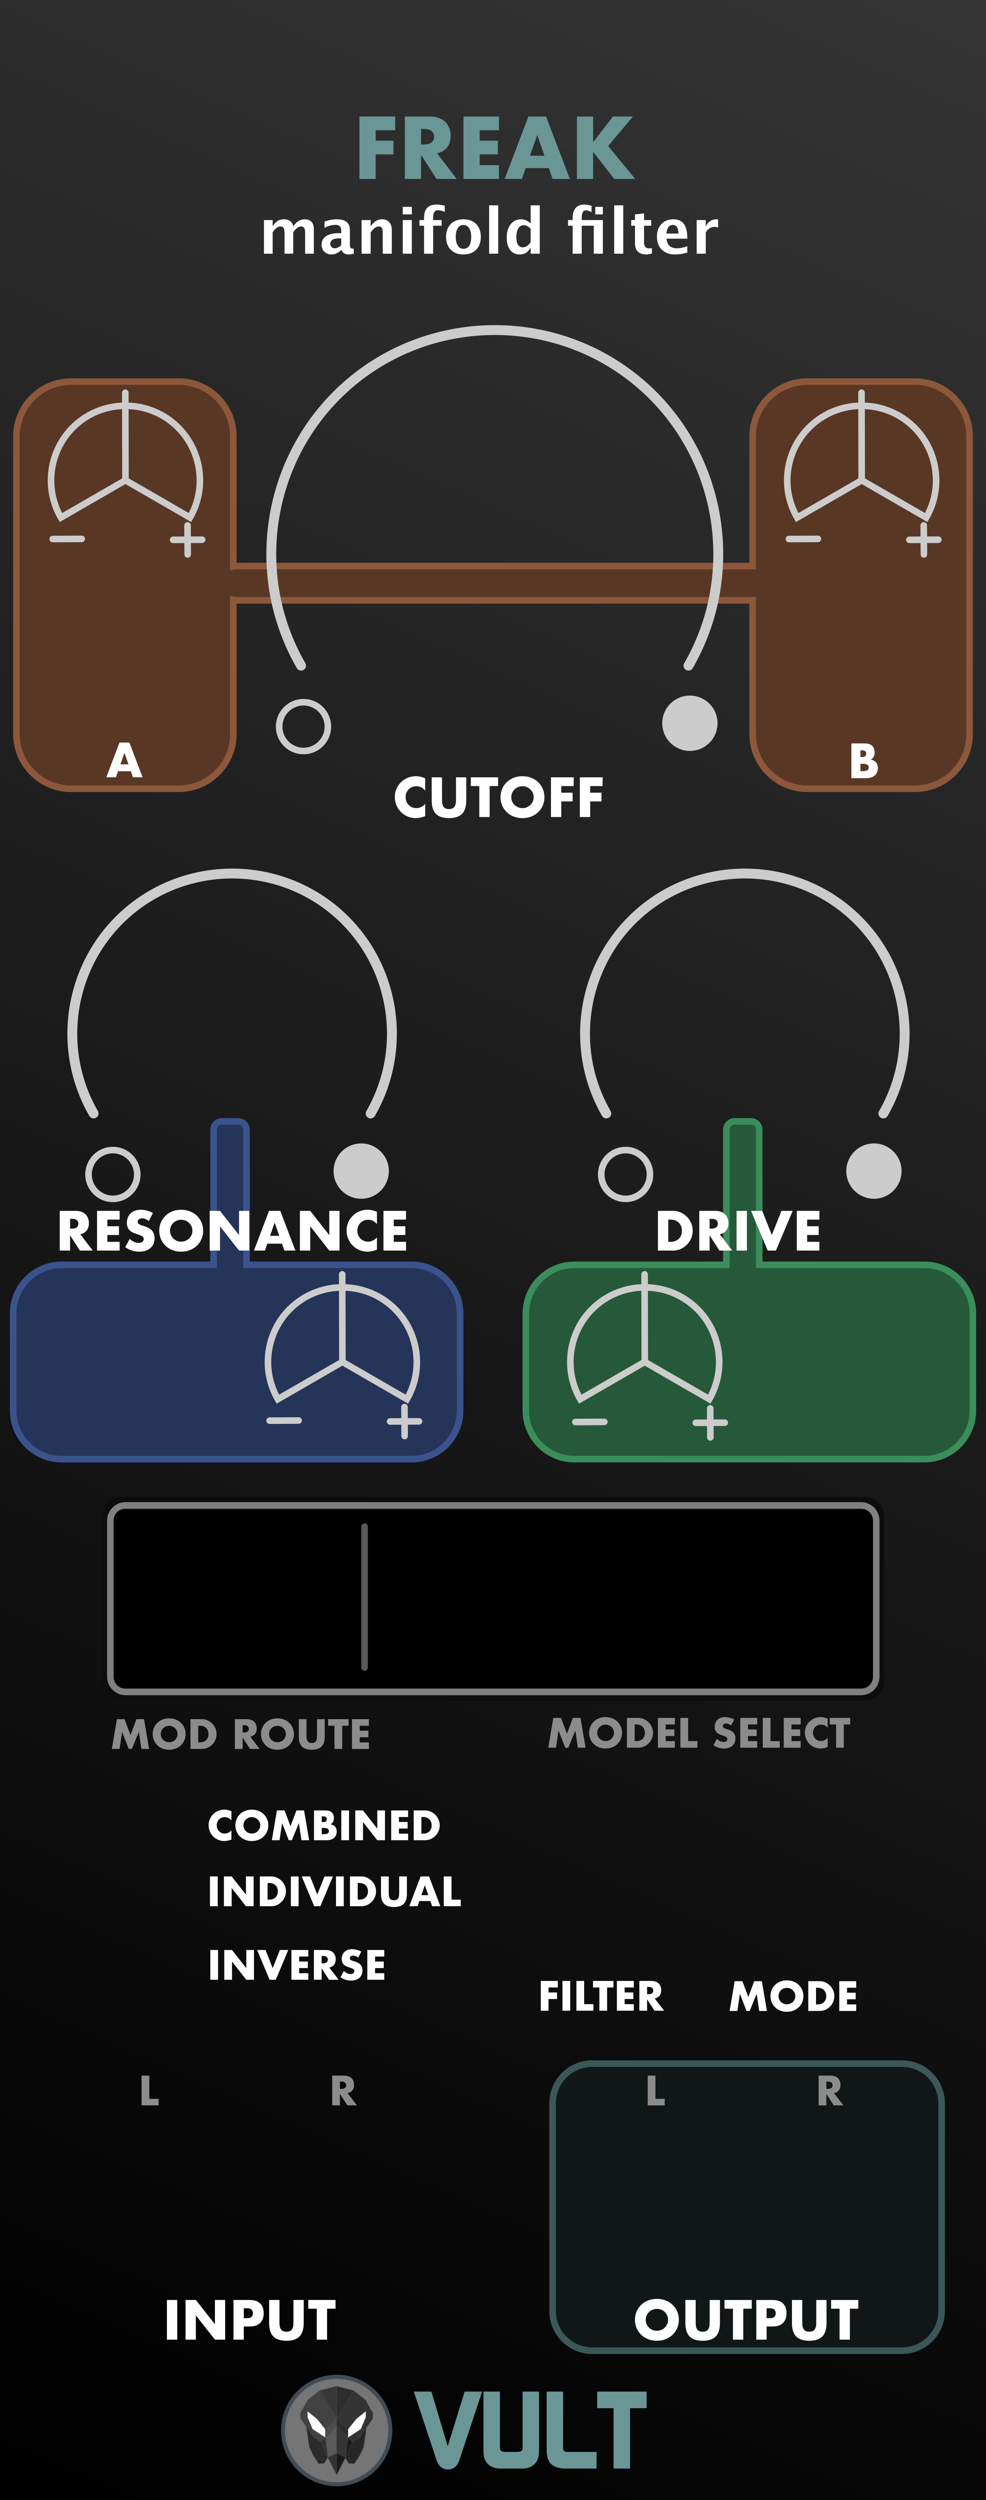 <?xml version="1.0" encoding="UTF-8" standalone="no"?>
<svg
   xmlns:dc="http://purl.org/dc/elements/1.1/"
   xmlns:cc="http://creativecommons.org/ns#"
   xmlns:rdf="http://www.w3.org/1999/02/22-rdf-syntax-ns#"
   xmlns:svg="http://www.w3.org/2000/svg"
   xmlns="http://www.w3.org/2000/svg"
   xmlns:sodipodi="http://sodipodi.sourceforge.net/DTD/sodipodi-0.dtd"
   xmlns:inkscape="http://www.inkscape.org/namespaces/inkscape"
   width="150px"
   height="380px"
   version="1.1"
   xml:space="preserve"
   style="fill-rule:evenodd;clip-rule:evenodd;"
   id="svg34659"
   sodipodi:docname="Freak.svg"
   inkscape:version="0.92.3 (2405546, 2018-03-11)"><sodipodi:namedview
   pagecolor="#ffffff"
   bordercolor="#666666"
   borderopacity="1"
   objecttolerance="10"
   gridtolerance="10"
   guidetolerance="10"
   inkscape:pageopacity="0"
   inkscape:pageshadow="2"
   inkscape:window-width="1920"
   inkscape:window-height="1017"
   id="namedview34661"
   showgrid="false"
   inkscape:zoom="2.2105263"
   inkscape:cx="75"
   inkscape:cy="190"
   inkscape:window-x="1912"
   inkscape:window-y="-8"
   inkscape:window-maximized="1"
   inkscape:current-layer="svg34659" />
  <defs
   id="defs34473">
    <linearGradient
   id="_Linear1"
   x1="0"
   y1="0"
   x2="1"
   y2="0"
   gradientUnits="userSpaceOnUse"
   gradientTransform="matrix(150,-379.998,379.998,150,3.28145e-4,379.998)">
      <stop
   offset="0"
   style="stop-color:#000000;stop-opacity:1"
   id="stop34468" />
      <stop
   offset="1"
   style="stop-color:#343434;stop-opacity:1"
   id="stop34470" />
    </linearGradient>
  
    
    
    
    
    
    
    
    
    
    
    
    
    
    
    
    
    
    
    
    
    
    
    
    
    
    
    
    
    
    
    
    
    
    
    
    
    
    
    
    
    
    
    
    
    
    
    
    
    
    
    
    
    
    
    
    
    
    
    
    
    
    
    
    
    
    
    
    
    
    
    
    
    
    
    
    
    
    
    
    
    
    
    
    
    
    
    
    
    
    
    
    
    
    
    
    
    
    
    
    
    
    
    
    
    
    
    
    
    
    
    
    
    
    
    
    
    
    
    
    
    
    
    
    
    
    
    
    
    
    
    
    
    
    
    
    
    
    
    
    
    
    
    
  </defs>
  <rect
   style="fill:#1a1a1a"
   height="380"
   width="150"
   y="0"
   x="0"
   id="rect9931" /><rect
   style="fill:url(#_Linear1)"
   height="379.998"
   width="150"
   y="0"
   x="0"
   id="rect7406" /><path
   inkscape:connector-curvature="0"
   style="fill:#593725;stroke:#8d573b;stroke-width:1px"
   d="M 10.814,58 C 6.225,58 2.5,61.725 2.5,66.314 v 45.254 c 0,4.59 3.725,8.317 8.314,8.317 h 16.372 c 4.589,0 8.314,-3.727 8.314,-8.317 V 91.207 c 0.1,0.025 0.205,0.041 0.313,0.041 H 114.5 v 20.32 c 0,4.59 3.725,8.317 8.314,8.317 h 16.372 c 4.589,0 8.314,-3.727 8.314,-8.317 V 66.314 C 147.5,61.725 143.775,58 139.186,58 h -16.372 c -4.589,0 -8.314,3.725 -8.314,8.314 V 86.041 H 35.813 c -0.108,0 -0.213,0.016 -0.313,0.041 V 66.314 C 35.5,61.725 31.775,58 27.186,58 Z"
   id="path7409" /><path
   inkscape:connector-curvature="0"
   style="fill:#253459;stroke:#3b538d;stroke-width:1px"
   d="m 33.76,170.439 c -0.696,0 -1.26,0.565 -1.26,1.26 v 20.545 H 9.385 c -4.076,0 -7.385,3.31 -7.385,7.385 v 14.767 c 0,4.076 3.309,7.385 7.385,7.385 h 53.23 c 4.076,0 7.385,-3.309 7.385,-7.385 v -14.767 c 0,-4.075 -3.309,-7.385 -7.385,-7.385 H 37.5 v -20.545 c 0,-0.695 -0.564,-1.26 -1.26,-1.26 z"
   id="path7423" /><path
   inkscape:connector-curvature="0"
   style="fill:#255939;stroke:#3b8d5a;stroke-width:1px"
   d="m 111.76,170.439 c -0.696,0 -1.26,0.565 -1.26,1.26 v 20.545 H 87.385 c -4.076,0 -7.385,3.31 -7.385,7.385 v 14.767 c 0,4.076 3.309,7.385 7.385,7.385 h 53.23 c 4.076,0 7.385,-3.309 7.385,-7.385 v -14.767 c 0,-4.075 -3.309,-7.385 -7.385,-7.385 H 115.5 v -20.545 c 0,-0.695 -0.564,-1.26 -1.26,-1.26 z"
   id="path7433" /><path
   inkscape:connector-curvature="0"
   style="fill:#ffffff;fill-rule:nonzero"
   d="m 64.683,120.163 c -0.364,-0.444 -0.812,-0.664 -1.345,-0.664 -0.236,0 -0.452,0.044 -0.652,0.128 -0.2,0.084 -0.372,0.2 -0.516,0.348 -0.144,0.148 -0.256,0.32 -0.34,0.524 -0.084,0.204 -0.124,0.42 -0.124,0.657 0,0.24 0.04,0.46 0.124,0.664 0.084,0.204 0.196,0.38 0.344,0.528 0.148,0.148 0.32,0.268 0.516,0.352 0.196,0.084 0.412,0.128 0.64,0.128 0.501,0 0.953,-0.212 1.353,-0.64 v 1.857 l -0.16,0.056 c -0.24,0.084 -0.464,0.148 -0.672,0.188 -0.209,0.04 -0.413,0.06 -0.617,0.06 -0.416,0 -0.816,-0.08 -1.196,-0.236 -0.38,-0.156 -0.717,-0.38 -1.009,-0.665 -0.292,-0.284 -0.524,-0.624 -0.7,-1.016 -0.176,-0.392 -0.264,-0.82 -0.264,-1.284 0,-0.465 0.088,-0.889 0.26,-1.277 0.172,-0.388 0.404,-0.72 0.696,-1 0.292,-0.281 0.629,-0.501 1.013,-0.657 0.384,-0.156 0.788,-0.236 1.208,-0.236 0.24,0 0.476,0.024 0.709,0.076 0.232,0.052 0.476,0.128 0.732,0.236 z"
   id="path7443" /><path
   inkscape:connector-curvature="0"
   style="fill:#ffffff;fill-rule:nonzero"
   d="m 67.244,118.146 v 3.282 c 0,0.176 0.008,0.356 0.02,0.54 0.012,0.184 0.052,0.352 0.12,0.5 0.068,0.148 0.172,0.272 0.316,0.364 0.144,0.092 0.348,0.14 0.608,0.14 0.26,0 0.465,-0.048 0.605,-0.14 0.14,-0.092 0.248,-0.216 0.316,-0.364 0.068,-0.148 0.112,-0.316 0.124,-0.5 0.012,-0.184 0.02,-0.364 0.02,-0.54 v -3.282 h 1.56 v 3.498 c 0,0.94 -0.216,1.624 -0.644,2.057 -0.428,0.432 -1.088,0.648 -1.981,0.648 -0.892,0 -1.552,-0.216 -1.984,-0.648 -0.433,-0.433 -0.649,-1.117 -0.649,-2.057 v -3.498 z"
   id="path7445" /><path
   inkscape:connector-curvature="0"
   style="fill:#ffffff;fill-rule:nonzero"
   d="m 74.487,119.475 v 4.706 h -1.569 v -4.706 H 71.63 v -1.329 h 4.145 v 1.329 z"
   id="path7447" /><path
   inkscape:connector-curvature="0"
   style="fill:#ffffff;fill-rule:nonzero"
   d="m 77.784,121.164 c 0,0.24 0.044,0.46 0.136,0.664 0.092,0.204 0.212,0.38 0.369,0.528 0.156,0.148 0.336,0.264 0.54,0.348 0.204,0.084 0.424,0.124 0.652,0.124 0.228,0 0.448,-0.04 0.652,-0.124 0.204,-0.084 0.388,-0.2 0.545,-0.348 0.156,-0.148 0.28,-0.324 0.372,-0.528 0.092,-0.204 0.136,-0.424 0.136,-0.664 0,-0.241 -0.044,-0.461 -0.136,-0.665 -0.092,-0.204 -0.216,-0.38 -0.372,-0.528 -0.157,-0.148 -0.341,-0.264 -0.545,-0.348 -0.204,-0.084 -0.424,-0.124 -0.652,-0.124 -0.228,0 -0.448,0.04 -0.652,0.124 -0.204,0.084 -0.384,0.2 -0.54,0.348 -0.157,0.148 -0.277,0.324 -0.369,0.528 -0.092,0.204 -0.136,0.424 -0.136,0.665 z m -1.64,0 c 0,-0.449 0.084,-0.865 0.248,-1.253 0.164,-0.388 0.396,-0.724 0.688,-1.012 0.292,-0.289 0.644,-0.513 1.052,-0.677 0.409,-0.164 0.857,-0.244 1.349,-0.244 0.484,0 0.932,0.08 1.345,0.244 0.412,0.164 0.764,0.388 1.06,0.677 0.296,0.288 0.528,0.624 0.692,1.012 0.164,0.388 0.248,0.804 0.248,1.253 0,0.448 -0.084,0.864 -0.248,1.252 -0.164,0.388 -0.396,0.724 -0.692,1.012 -0.296,0.289 -0.648,0.513 -1.06,0.677 -0.413,0.164 -0.861,0.244 -1.345,0.244 -0.492,0 -0.94,-0.08 -1.349,-0.244 -0.408,-0.164 -0.76,-0.388 -1.052,-0.677 -0.292,-0.288 -0.524,-0.624 -0.688,-1.012 -0.164,-0.388 -0.248,-0.804 -0.248,-1.252 z"
   id="path7449" /><path
   inkscape:connector-curvature="0"
   style="fill:#ffffff;fill-rule:nonzero"
   d="m 87.276,119.475 h -1.889 v 1.008 h 1.721 v 1.329 h -1.721 v 2.369 h -1.568 v -6.035 h 3.457 z"
   id="path7451" /><path
   inkscape:connector-curvature="0"
   style="fill:#ffffff;fill-rule:nonzero"
   d="m 91.67,119.475 h -1.889 v 1.008 h 1.721 v 1.329 h -1.721 v 2.369 h -1.568 v -6.035 h 3.457 z"
   id="path7453" /><path
   inkscape:connector-curvature="0"
   style="fill:none;stroke:#cccccc;stroke-width:1.5px;stroke-linecap:round"
   d="M 104.739,101.173 C 112.96,86.93 109.742,68.664 97.144,58.092 84.547,47.526 65.995,47.526 53.397,58.092 40.8,68.664 37.582,86.93 45.803,101.173"
   id="path7458" /><circle
   style="fill:none;stroke:#cccccc;stroke-width:1px"
   r="3.706"
   cy="110.44"
   cx="46.173"
   id="circle7461" /><circle
   style="fill:#cccccc;stroke:#cccccc;stroke-width:1px"
   r="3.706"
   cy="109.928"
   cx="104.952"
   id="circle7464" /><path
   inkscape:connector-curvature="0"
   style="fill:#ffffff;fill-rule:nonzero"
   d="m 10.66,186.739 h 0.296 c 0.308,0 0.548,-0.064 0.712,-0.192 0.164,-0.128 0.248,-0.312 0.248,-0.552 0,-0.24 -0.084,-0.424 -0.248,-0.552 -0.164,-0.128 -0.404,-0.192 -0.712,-0.192 H 10.66 Z m 3.449,3.338 h -1.953 l -1.496,-2.321 v 2.321 H 9.091 v -6.035 h 2.441 c 0.336,0 0.628,0.048 0.881,0.148 0.252,0.1 0.456,0.232 0.62,0.405 0.164,0.172 0.284,0.368 0.368,0.592 0.084,0.224 0.124,0.464 0.124,0.72 0,0.46 -0.112,0.832 -0.332,1.117 -0.22,0.284 -0.548,0.48 -0.981,0.58 z"
   id="path7467" /><path
   inkscape:connector-curvature="0"
   style="fill:#ffffff;fill-rule:nonzero"
   d="m 18.199,185.371 h -1.865 v 1.008 h 1.761 v 1.329 h -1.761 v 1.04 h 1.865 v 1.329 h -3.433 v -6.035 h 3.433 z"
   id="path7469" /><path
   inkscape:connector-curvature="0"
   style="fill:#ffffff;fill-rule:nonzero"
   d="m 22.641,185.587 c -0.172,-0.14 -0.34,-0.24 -0.512,-0.308 -0.173,-0.068 -0.337,-0.1 -0.497,-0.1 -0.204,0 -0.368,0.048 -0.496,0.144 -0.128,0.096 -0.192,0.22 -0.192,0.376 0,0.108 0.032,0.196 0.096,0.264 0.064,0.068 0.148,0.128 0.252,0.18 0.104,0.052 0.22,0.096 0.352,0.132 0.132,0.036 0.26,0.076 0.389,0.12 0.512,0.172 0.888,0.4 1.124,0.685 0.236,0.284 0.356,0.656 0.356,1.116 0,0.308 -0.052,0.588 -0.156,0.84 -0.104,0.252 -0.256,0.465 -0.456,0.645 -0.2,0.18 -0.444,0.316 -0.736,0.416 -0.293,0.1 -0.621,0.148 -0.989,0.148 -0.764,0 -1.468,-0.228 -2.121,-0.68 l 0.673,-1.265 c 0.236,0.208 0.468,0.364 0.696,0.464 0.228,0.1 0.456,0.152 0.68,0.152 0.256,0 0.448,-0.06 0.572,-0.176 0.124,-0.116 0.188,-0.252 0.188,-0.4 0,-0.092 -0.016,-0.168 -0.048,-0.236 -0.032,-0.068 -0.084,-0.128 -0.16,-0.184 -0.076,-0.056 -0.172,-0.108 -0.292,-0.156 -0.12,-0.048 -0.264,-0.1 -0.436,-0.16 -0.204,-0.064 -0.4,-0.136 -0.596,-0.212 -0.196,-0.076 -0.368,-0.18 -0.52,-0.308 -0.152,-0.128 -0.277,-0.289 -0.369,-0.485 -0.092,-0.196 -0.14,-0.44 -0.14,-0.74 0,-0.3 0.048,-0.568 0.148,-0.812 0.101,-0.244 0.237,-0.452 0.417,-0.625 0.18,-0.172 0.396,-0.308 0.656,-0.404 0.26,-0.096 0.548,-0.144 0.868,-0.144 0.3,0 0.613,0.04 0.937,0.124 0.324,0.084 0.636,0.204 0.936,0.364 z"
   id="path7471" /><path
   inkscape:connector-curvature="0"
   style="fill:#ffffff;fill-rule:nonzero"
   d="m 25.866,187.06 c 0,0.24 0.044,0.46 0.136,0.664 0.092,0.204 0.212,0.38 0.368,0.528 0.156,0.148 0.336,0.264 0.541,0.348 0.204,0.084 0.424,0.124 0.652,0.124 0.228,0 0.448,-0.04 0.652,-0.124 0.204,-0.084 0.388,-0.2 0.544,-0.348 0.156,-0.148 0.28,-0.324 0.372,-0.528 0.093,-0.204 0.137,-0.424 0.137,-0.664 0,-0.241 -0.044,-0.461 -0.137,-0.665 -0.092,-0.204 -0.216,-0.38 -0.372,-0.528 -0.156,-0.148 -0.34,-0.264 -0.544,-0.348 -0.204,-0.084 -0.424,-0.124 -0.652,-0.124 -0.228,0 -0.448,0.04 -0.652,0.124 -0.205,0.084 -0.385,0.2 -0.541,0.348 -0.156,0.148 -0.276,0.324 -0.368,0.528 -0.092,0.204 -0.136,0.424 -0.136,0.665 z m -1.641,0 c 0,-0.449 0.084,-0.865 0.249,-1.253 0.164,-0.388 0.396,-0.724 0.688,-1.012 0.292,-0.289 0.644,-0.513 1.052,-0.677 0.408,-0.164 0.857,-0.244 1.349,-0.244 0.484,0 0.932,0.08 1.344,0.244 0.413,0.164 0.765,0.388 1.061,0.677 0.296,0.288 0.528,0.624 0.692,1.012 0.164,0.388 0.248,0.804 0.248,1.253 0,0.448 -0.084,0.864 -0.248,1.252 -0.164,0.388 -0.396,0.724 -0.692,1.012 -0.296,0.289 -0.648,0.513 -1.061,0.677 -0.412,0.164 -0.86,0.244 -1.344,0.244 -0.492,0 -0.941,-0.08 -1.349,-0.244 -0.408,-0.164 -0.76,-0.388 -1.052,-0.677 -0.292,-0.288 -0.524,-0.624 -0.688,-1.012 -0.165,-0.388 -0.249,-0.804 -0.249,-1.252 z"
   id="path7473" /><path
   inkscape:connector-curvature="0"
   style="fill:#ffffff;fill-rule:nonzero"
   d="m 31.901,190.077 v -6.035 h 1.568 l 2.897,3.69 v -3.69 h 1.561 v 6.035 h -1.561 l -2.897,-3.69 v 3.69 z"
   id="path7475" /><path
   inkscape:connector-curvature="0"
   style="fill:#ffffff;fill-rule:nonzero"
   d="m 42.489,187.836 -0.704,-2.009 -0.705,2.009 z m 0.416,1.192 h -2.241 l -0.36,1.049 h -1.673 l 2.297,-6.035 h 1.713 l 2.297,6.035 h -1.673 z"
   id="path7477" /><path
   inkscape:connector-curvature="0"
   style="fill:#ffffff;fill-rule:nonzero"
   d="m 45.626,190.077 v -6.035 h 1.569 l 2.897,3.69 v -3.69 h 1.561 v 6.035 h -1.561 l -2.897,-3.69 v 3.69 z"
   id="path7479" /><path
   inkscape:connector-curvature="0"
   style="fill:#ffffff;fill-rule:nonzero"
   d="m 57.343,186.059 c -0.364,-0.444 -0.812,-0.664 -1.344,-0.664 -0.236,0 -0.453,0.044 -0.653,0.128 -0.2,0.084 -0.372,0.2 -0.516,0.348 -0.144,0.148 -0.256,0.32 -0.34,0.524 -0.084,0.204 -0.124,0.42 -0.124,0.657 0,0.24 0.04,0.46 0.124,0.664 0.084,0.204 0.196,0.38 0.344,0.528 0.148,0.148 0.32,0.268 0.516,0.352 0.196,0.084 0.413,0.128 0.641,0.128 0.5,0 0.952,-0.212 1.352,-0.64 v 1.857 l -0.16,0.056 c -0.24,0.084 -0.464,0.148 -0.672,0.188 -0.208,0.04 -0.412,0.06 -0.616,0.06 -0.417,0 -0.817,-0.08 -1.197,-0.236 -0.38,-0.156 -0.716,-0.38 -1.008,-0.665 -0.292,-0.284 -0.525,-0.624 -0.701,-1.016 -0.176,-0.392 -0.264,-0.82 -0.264,-1.284 0,-0.465 0.088,-0.889 0.26,-1.277 0.172,-0.388 0.405,-0.72 0.697,-1 0.292,-0.281 0.628,-0.501 1.012,-0.657 0.384,-0.156 0.788,-0.236 1.209,-0.236 0.24,0 0.476,0.024 0.708,0.076 0.232,0.052 0.476,0.128 0.732,0.236 z"
   id="path7481" /><path
   inkscape:connector-curvature="0"
   style="fill:#ffffff;fill-rule:nonzero"
   d="m 61.769,185.371 h -1.865 v 1.008 h 1.761 v 1.329 h -1.761 v 1.04 h 1.865 v 1.329 h -3.433 v -6.035 h 3.433 z"
   id="path7483" /><g
   id="g34501">
      <path
   inkscape:connector-curvature="0"
   style="fill:none;stroke:#cccccc;stroke-width:1.5px;stroke-linecap:round"
   d="m 56.383,169.241 c 5.878,-10.184 3.577,-23.245 -5.431,-30.804 -9.007,-7.556 -22.273,-7.556 -31.281,0 -9.007,7.559 -11.308,20.62 -5.43,30.804"
   id="path7488" />
      <circle
   style="fill:none;stroke:#cccccc;stroke-width:1px"
   r="3.706"
   cy="178.509"
   cx="17.173"
   id="circle7491" />
      <circle
   style="fill:#cccccc;stroke:#cccccc;stroke-width:1px"
   r="3.706"
   cy="177.997"
   cx="54.952"
   id="circle7494" />
    </g><g
   id="g34506">
      <path
   inkscape:connector-curvature="0"
   style="fill:none;stroke:#cccccc;stroke-width:1.5px;stroke-linecap:round"
   d="m 134.383,169.241 c 5.878,-10.184 3.577,-23.245 -5.431,-30.804 -9.007,-7.556 -22.273,-7.556 -31.281,0 -9.007,7.559 -11.308,20.62 -5.43,30.804"
   id="path7499" />
      <circle
   style="fill:none;stroke:#cccccc;stroke-width:1px"
   r="3.706"
   cy="178.509"
   cx="95.173"
   id="circle7502" />
      <circle
   style="fill:#cccccc;stroke:#cccccc;stroke-width:1px"
   r="3.706"
   cy="177.997"
   cx="132.952"
   id="circle7505" />
    </g><path
   inkscape:connector-curvature="0"
   style="fill:#ffffff;fill-rule:nonzero"
   d="m 40.158,38.559 v -5.112 h 1.322 v 0.964 c 0.404,-0.72 0.978,-1.08 1.723,-1.08 0.385,0 0.702,0.094 0.95,0.284 0.248,0.189 0.4,0.455 0.456,0.796 0.477,-0.72 1.055,-1.08 1.732,-1.08 0.934,0 1.401,0.516 1.401,1.546 v 3.682 H 46.42 v -3.231 c 0,-0.605 -0.202,-0.908 -0.605,-0.908 -0.413,0 -0.815,0.298 -1.206,0.894 v 3.245 h -1.323 v -3.231 c 0,-0.608 -0.203,-0.912 -0.609,-0.912 -0.407,0 -0.805,0.299 -1.197,0.898 v 3.245 z"
   id="path7510" /><path
   inkscape:connector-curvature="0"
   style="fill:#ffffff;fill-rule:nonzero"
   d="m 51.909,38.01 c -0.459,0.443 -0.952,0.666 -1.476,0.666 -0.447,0 -0.81,-0.137 -1.089,-0.41 -0.28,-0.273 -0.42,-0.627 -0.42,-1.062 0,-0.564 0.226,-1 0.678,-1.306 0.451,-0.306 1.098,-0.458 1.939,-0.458 h 0.368 v -0.466 c 0,-0.53 -0.303,-0.796 -0.908,-0.796 -0.537,0 -1.08,0.152 -1.63,0.456 v -0.949 c 0.624,-0.237 1.242,-0.354 1.853,-0.354 1.338,0 2.006,0.532 2.006,1.597 v 2.262 c 0,0.4 0.13,0.6 0.387,0.6 0.046,0 0.108,-0.005 0.182,-0.018 l 0.033,0.773 c -0.292,0.087 -0.55,0.131 -0.773,0.131 -0.565,0 -0.929,-0.223 -1.09,-0.666 z m 0,-0.74 v -1.039 h -0.326 c -0.89,0 -1.336,0.279 -1.336,0.838 0,0.19 0.064,0.349 0.192,0.478 0.13,0.128 0.288,0.193 0.478,0.193 0.323,0 0.653,-0.157 0.992,-0.47 z"
   id="path7512" /><path
   inkscape:connector-curvature="0"
   style="fill:#ffffff;fill-rule:nonzero"
   d="m 55.009,38.559 v -5.112 h 1.379 v 0.964 c 0.45,-0.72 1.03,-1.08 1.74,-1.08 0.457,0 0.817,0.144 1.08,0.433 0.264,0.289 0.396,0.683 0.396,1.183 v 3.612 h -1.377 v -3.273 c 0,-0.58 -0.193,-0.87 -0.578,-0.87 -0.438,0 -0.858,0.308 -1.261,0.927 v 3.216 z"
   id="path7514" /><path
   inkscape:connector-curvature="0"
   style="fill:#ffffff;fill-rule:nonzero"
   d="m 61.271,38.559 v -5.112 h 1.378 v 5.112 z m 0,-5.972 v -1.151 h 1.378 v 1.151 z"
   id="path7516" /><path
   inkscape:connector-curvature="0"
   style="fill:#ffffff;fill-rule:nonzero"
   d="m 64.516,38.559 v -4.251 h -0.703 v -0.861 h 0.703 V 33.08 c 0,-1.326 0.629,-1.988 1.886,-1.988 0.406,0 0.825,0.059 1.256,0.176 V 32.2 c -0.39,-0.165 -0.742,-0.247 -1.052,-0.247 -0.474,0 -0.713,0.358 -0.713,1.075 v 0.419 h 1.295 v 0.861 h -1.295 v 4.251 z"
   id="path7518" /><path
   inkscape:connector-curvature="0"
   style="fill:#ffffff;fill-rule:nonzero"
   d="m 70.47,38.676 c -0.798,0 -1.431,-0.242 -1.901,-0.725 -0.47,-0.482 -0.706,-1.131 -0.706,-1.948 0,-0.826 0.237,-1.477 0.71,-1.955 0.473,-0.478 1.117,-0.717 1.93,-0.717 0.816,0 1.461,0.239 1.935,0.717 0.473,0.478 0.709,1.126 0.709,1.946 0,0.838 -0.237,1.495 -0.713,1.969 -0.474,0.475 -1.129,0.713 -1.964,0.713 z m 0.024,-0.862 c 0.791,0 1.187,-0.607 1.187,-1.82 0,-0.556 -0.105,-0.994 -0.315,-1.317 -0.21,-0.323 -0.496,-0.484 -0.863,-0.484 -0.363,0 -0.65,0.161 -0.86,0.484 -0.209,0.323 -0.313,0.764 -0.313,1.326 0,0.556 0.104,0.997 0.311,1.323 0.209,0.326 0.493,0.488 0.853,0.488 z"
   id="path7520" /><rect
   style="fill:#ffffff"
   height="7.351"
   width="1.379"
   y="31.208"
   x="74.413"
   id="rect7522" /><path
   inkscape:connector-curvature="0"
   style="fill:#ffffff;fill-rule:nonzero"
   d="m 80.731,38.559 v -0.963 c -0.354,0.72 -0.911,1.08 -1.672,1.08 -0.614,0 -1.097,-0.226 -1.447,-0.676 -0.351,-0.45 -0.526,-1.069 -0.526,-1.857 0,-0.857 0.198,-1.539 0.594,-2.049 0.394,-0.509 0.926,-0.763 1.594,-0.763 0.534,0 1.02,0.211 1.457,0.633 v -2.756 h 1.383 v 7.351 z m 0,-3.775 c -0.333,-0.373 -0.687,-0.56 -1.066,-0.56 -0.338,0 -0.609,0.164 -0.81,0.49 -0.202,0.326 -0.303,0.763 -0.303,1.313 0,1.046 0.336,1.569 1.006,1.569 0.41,0 0.8,-0.263 1.173,-0.787 z"
   id="path7524" /><path
   inkscape:connector-curvature="0"
   style="fill:#ffffff;fill-rule:nonzero"
   d="m 87.118,38.559 v -4.251 h -0.703 v -0.861 h 0.703 v -0.353 c 0,-0.643 0.153,-1.137 0.459,-1.484 0.306,-0.345 0.741,-0.518 1.305,-0.518 0.349,0 0.717,0.063 1.109,0.19 v 0.941 c -0.385,-0.171 -0.67,-0.256 -0.857,-0.256 -0.425,0 -0.638,0.388 -0.638,1.164 v 0.316 h 3.218 v 5.112 h -1.379 v -4.251 h -1.839 v 4.251 z m 3.446,-5.972 v -1.151 h 1.15 v 1.151 z"
   id="path7526" /><rect
   style="fill:#ffffff"
   height="7.351"
   width="1.379"
   y="31.208"
   x="93.436"
   id="rect7528" /><path
   inkscape:connector-curvature="0"
   style="fill:#ffffff;fill-rule:nonzero"
   d="m 99.172,38.532 c -0.33,0.095 -0.589,0.144 -0.779,0.144 -1.194,0 -1.791,-0.559 -1.791,-1.676 v -2.692 h -0.573 v -0.861 h 0.573 v -0.86 l 1.377,-0.159 v 1.019 h 1.094 v 0.861 h -1.094 v 2.509 c 0,0.628 0.257,0.942 0.769,0.942 0.118,0 0.258,-0.023 0.424,-0.066 z"
   id="path7530" /><path
   inkscape:connector-curvature="0"
   style="fill:#ffffff;fill-rule:nonzero"
   d="m 104.563,38.387 c -0.656,0.192 -1.276,0.289 -1.863,0.289 -0.853,0 -1.526,-0.243 -2.021,-0.727 -0.493,-0.484 -0.74,-1.145 -0.74,-1.983 0,-0.792 0.227,-1.428 0.678,-1.911 0.452,-0.483 1.048,-0.724 1.79,-0.724 0.748,0 1.294,0.236 1.639,0.707 0.344,0.472 0.517,1.219 0.517,2.239 h -3.171 c 0.093,0.976 0.629,1.463 1.606,1.463 0.463,0 0.983,-0.107 1.565,-0.321 z M 101.374,35.5 h 1.834 c 0,-0.872 -0.281,-1.307 -0.843,-1.307 -0.571,0 -0.901,0.435 -0.991,1.307 z"
   id="path7532" /><path
   inkscape:connector-curvature="0"
   style="fill:#ffffff;fill-rule:nonzero"
   d="m 105.987,38.559 v -5.112 h 1.378 v 0.964 c 0.357,-0.72 0.9,-1.08 1.63,-1.08 0.087,0 0.171,0.009 0.255,0.027 v 1.23 c -0.195,-0.071 -0.377,-0.107 -0.544,-0.107 -0.55,0 -0.997,0.278 -1.341,0.833 v 3.245 z"
   id="path7534" /><path
   inkscape:connector-curvature="0"
   style="fill:#6a9696;fill-rule:nonzero"
   d="m 60.116,19.797 h -2.968 v 1.585 h 2.705 v 2.089 h -2.705 v 3.724 H 54.682 V 17.71 h 5.434 z"
   id="path7539" /><path
   inkscape:connector-curvature="0"
   style="fill:#6a9696;fill-rule:nonzero"
   d="m 64.055,21.948 h 0.465 c 0.486,0 0.859,-0.099 1.12,-0.301 0.26,-0.201 0.389,-0.491 0.389,-0.868 0,-0.377 -0.129,-0.666 -0.389,-0.868 C 65.379,19.71 65.006,19.61 64.52,19.61 h -0.465 z m 5.421,5.247 h -3.069 l -2.352,-3.648 v 3.648 H 61.588 V 17.71 h 3.838 c 0.528,0 0.989,0.078 1.383,0.232 0.395,0.156 0.72,0.368 0.975,0.635 0.256,0.269 0.449,0.58 0.578,0.931 0.131,0.353 0.196,0.73 0.196,1.133 0,0.721 -0.174,1.306 -0.522,1.755 -0.348,0.449 -0.862,0.753 -1.541,0.912 z"
   id="path7541" /><path
   inkscape:connector-curvature="0"
   style="fill:#6a9696;fill-rule:nonzero"
   d="m 75.905,19.797 h -2.931 l -0.001,1.585 h 2.768 v 2.089 h -2.767 l -0.001,1.635 h 2.932 v 2.089 H 70.508 V 17.71 h 5.397 z"
   id="path7543" /><path
   inkscape:connector-curvature="0"
   style="fill:#6a9696;fill-rule:nonzero"
   d="m 82.836,23.672 -1.106,-3.157 -1.107,3.157 z m 0.654,1.875 h -3.523 l -0.566,1.648 h -2.629 l 3.611,-9.485 h 2.692 l 3.611,9.485 h -2.63 z"
   id="path7545" /><path
   inkscape:connector-curvature="0"
   style="fill:#6a9696;fill-rule:nonzero"
   d="M 90.233,21.622 93.24,17.71 h 3.043 l -3.761,4.49 4.114,4.995 h -3.195 l -3.208,-4.113 v 4.113 H 87.767 V 17.71 h 2.466 z"
   id="path7547" /><path
   inkscape:connector-curvature="0"
   style="fill:#6a9696;fill-rule:nonzero"
   d="m 62.952,363.5 h 2.673 l 2.49,8.317 2.574,-8.317 h 2.66 l -3.46,10.397 c -0.323,0.959 -0.903,1.438 -1.738,1.438 -0.847,0 -1.433,-0.484 -1.755,-1.453 z"
   id="path42" /><path
   inkscape:connector-curvature="0"
   style="fill:#6a9696;fill-rule:nonzero"
   d="M 73.55,372.292 V 363.5 h 2.507 v 8.709 c 0.044,0.312 0.334,0.468 0.869,0.468 h 1.705 c 0.513,0 0.797,-0.145 0.853,-0.435 l 0.017,-0.083 V 363.5 h 2.507 v 8.776 c 0,0.769 -0.083,1.315 -0.251,1.638 -0.445,0.858 -1.231,1.287 -2.357,1.287 h -3.243 c -1.159,0 -1.95,-0.44 -2.373,-1.321 -0.156,-0.323 -0.234,-0.852 -0.234,-1.588 z"
   id="path44" /><path
   inkscape:connector-curvature="0"
   style="fill:#6a9696;fill-rule:nonzero"
   d="M 83.161,372.343 V 363.5 h 2.508 v 8.642 c 0,0.357 0.211,0.535 0.635,0.535 h 4.463 l -0.016,2.524 h -4.664 c -0.167,0 -0.312,-0.005 -0.435,-0.017 -0.903,-0.077 -1.544,-0.342 -1.922,-0.794 -0.379,-0.451 -0.569,-1.134 -0.569,-2.047 z"
   id="path46" /><path
   inkscape:connector-curvature="0"
   style="fill:#6a9696;fill-rule:nonzero"
   d="M 90.851,366.024 V 363.5 h 7.522 v 2.524 h -2.524 v 9.177 h -2.508 v -9.177 z"
   id="path48" /><path
   inkscape:connector-curvature="0"
   style="fill:#757575;fill-rule:nonzero;stroke:#414c55;stroke-width:0.61px;stroke-miterlimit:10"
   d="m 59.383,369.417 c 0,-4.509 -3.655,-8.164 -8.164,-8.164 -4.509,0 -8.165,3.655 -8.165,8.164 0,4.509 3.656,8.165 8.165,8.165 4.509,0 8.164,-3.656 8.164,-8.165 z"
   id="path4" /><g
   id="g40">
      <path
   inkscape:connector-curvature="0"
   style="fill:#2b2b2b;fill-rule:nonzero;stroke:#414c55;stroke-width:0.04px"
   d="m 49.321,374.394 0.553,-0.891 -1.064,-2.393 -2.216,-2.284 0.46,3.101 0.597,1.28 0.833,1.264 z"
   id="polygon6" />
      <path
   inkscape:connector-curvature="0"
   style="fill:#262626;fill-rule:nonzero;stroke:#414c55;stroke-width:0.04px"
   d="m 53.048,374.401 -0.553,-0.89 1.064,-2.393 2.216,-2.285 -0.46,3.101 -0.597,1.281 -0.833,1.263 z"
   id="polygon8" />
      <path
   inkscape:connector-curvature="0"
   style="fill:#424242;fill-rule:nonzero;stroke:#414c55;stroke-width:0.04px"
   d="m 48.636,363.359 2.584,-0.66 v 13.447 l -1.349,-2.651 -1.061,-2.385 -1.022,-0.581 -2.052,-2.92 -0.057,-0.776 1.148,-2.067 z"
   id="polygon12" />
      <path
   inkscape:connector-curvature="0"
   style="fill:#333333;fill-rule:nonzero;stroke:#414c55;stroke-width:0.04px"
   d="m 53.801,363.364 -2.584,-0.661 v 13.448 l 1.35,-2.651 1.06,-2.385 1.023,-0.581 2.051,-2.921 0.058,-0.775 -1.149,-2.067 z"
   id="polygon14" />
      <path
   inkscape:connector-curvature="0"
   style="fill:#4c4c4c;fill-rule:nonzero;stroke:#414c55;stroke-width:0.04px"
   d="m 49.496,369.237 1.723,-1.684 v 1.229 l -1.723,1.718 v -1.263"
   id="polyline16" />
      <path
   inkscape:connector-curvature="0"
   style="fill:#5b5b5b;fill-rule:nonzero;stroke:#414c55;stroke-width:0.04px"
   d="m 51.22,368.781 -1.723,1.718 0.377,3.004 1.346,2.643 z"
   id="polygon18" />
      <path
   inkscape:connector-curvature="0"
   style="fill:#333333;fill-rule:nonzero;stroke:#414c55;stroke-width:0.04px"
   d="m 51.22,376.146 -1.346,-2.643 1.346,-0.635 z"
   id="polygon20" />
      <path
   inkscape:connector-curvature="0"
   style="fill:#ffffff;fill-rule:nonzero;stroke:#414c55;stroke-width:0.04px"
   d="m 49.497,370.499 v -1.263 l -1.249,-1.58 -1.477,-1.19 -10e-4,0.932 0.775,1.823 z"
   id="polygon22" />
      <path
   inkscape:connector-curvature="0"
   style="fill:#2d2d2d;fill-rule:nonzero;stroke:#414c55;stroke-width:0.04px"
   d="m 52.942,369.238 -1.722,-1.685 v 1.23 l 1.722,1.718 v -1.263"
   id="polyline24" />
      <path
   inkscape:connector-curvature="0"
   style="fill:#353535;fill-rule:nonzero;stroke:#414c55;stroke-width:0.04px"
   d="m 51.218,368.781 1.722,1.718 -0.376,3.004 -1.347,2.643 z"
   id="polygon26" />
      <path
   inkscape:connector-curvature="0"
   style="fill:#191919;fill-rule:nonzero;stroke:#414c55;stroke-width:0.04px"
   d="m 51.217,376.146 1.347,-2.643 -1.346,-0.635 z"
   id="polygon28" />
      <path
   inkscape:connector-curvature="0"
   style="fill:#ffffff;fill-rule:nonzero;stroke:#414c55;stroke-width:0.04px"
   d="m 52.94,370.499 v -1.263 l 1.249,-1.58 1.478,-1.19 10e-4,0.932 -0.775,1.823 z"
   id="polygon30" />
      <path
   inkscape:connector-curvature="0"
   style="fill:#383838;fill-rule:nonzero;stroke:#414c55;stroke-width:0.04px"
   d="m 48.652,363.338 2.566,4.215 -0.005,-4.87"
   id="polyline32" />
      <path
   inkscape:connector-curvature="0"
   style="fill:#2d2d2d;fill-rule:nonzero;stroke:#414c55;stroke-width:0.04px"
   d="m 53.785,363.338 -2.566,4.215 0.006,-4.869"
   id="polyline34" />
      <path
   inkscape:connector-curvature="0"
   style="fill:#333333;fill-rule:nonzero;stroke:#414c55;stroke-width:0.04px"
   d="m 48.811,371.111 0.688,-0.611 0.375,3.006 z"
   id="polygon36" />
      <path
   inkscape:connector-curvature="0"
   style="fill:#1c1c1c;fill-rule:nonzero;stroke:#414c55;stroke-width:0.04px"
   d="m 53.631,371.125 -0.688,-0.61 -0.375,3.006 z"
   id="polygon38" />
    </g><path
   inkscape:connector-curvature="0"
   style="fill:#ffffff;fill-rule:nonzero"
   d="m 101.66,188.748 h 0.36 c 0.272,0 0.516,-0.044 0.728,-0.128 0.212,-0.084 0.392,-0.204 0.54,-0.352 0.149,-0.148 0.261,-0.328 0.337,-0.532 0.076,-0.204 0.116,-0.432 0.116,-0.676 0,-0.241 -0.04,-0.465 -0.12,-0.673 -0.08,-0.208 -0.192,-0.388 -0.341,-0.536 -0.148,-0.148 -0.328,-0.268 -0.54,-0.352 -0.212,-0.084 -0.452,-0.128 -0.72,-0.128 h -0.36 z m -1.569,-4.706 h 2.321 c 0.412,0 0.796,0.084 1.157,0.248 0.36,0.164 0.676,0.385 0.944,0.661 0.268,0.276 0.48,0.596 0.636,0.96 0.156,0.364 0.232,0.748 0.232,1.149 0,0.396 -0.076,0.776 -0.228,1.14 -0.152,0.364 -0.364,0.688 -0.632,0.964 -0.268,0.277 -0.584,0.501 -0.944,0.665 -0.361,0.164 -0.749,0.248 -1.165,0.248 h -2.321 z"
   id="path7576" /><path
   inkscape:connector-curvature="0"
   style="fill:#ffffff;fill-rule:nonzero"
   d="m 107.95,186.739 h 0.297 c 0.308,0 0.548,-0.064 0.712,-0.192 0.164,-0.128 0.248,-0.312 0.248,-0.552 0,-0.24 -0.084,-0.424 -0.248,-0.552 -0.164,-0.128 -0.404,-0.192 -0.712,-0.192 h -0.297 z m 3.45,3.338 h -1.953 l -1.497,-2.321 v 2.321 h -1.568 v -6.035 h 2.441 c 0.336,0 0.628,0.048 0.88,0.148 0.252,0.1 0.456,0.232 0.62,0.405 0.164,0.172 0.285,0.368 0.369,0.592 0.084,0.224 0.124,0.464 0.124,0.72 0,0.46 -0.112,0.832 -0.333,1.117 -0.22,0.284 -0.548,0.48 -0.98,0.58 z"
   id="path7578" /><rect
   style="fill:#ffffff"
   height="6.035"
   width="1.569"
   y="184.042"
   x="112.056"
   id="rect7580" /><path
   inkscape:connector-curvature="0"
   style="fill:#ffffff;fill-rule:nonzero"
   d="m 115.962,184.042 1.456,3.674 1.465,-3.674 h 1.705 l -2.545,6.035 h -1.249 l -2.537,-6.035 z"
   id="path7582" /><path
   inkscape:connector-curvature="0"
   style="fill:#ffffff;fill-rule:nonzero"
   d="m 124.653,185.371 h -1.864 v 1.008 h 1.76 v 1.329 h -1.76 v 1.04 h 1.864 v 1.329 h -3.433 v -6.035 h 3.433 z"
   id="path7584" /><path
   inkscape:connector-curvature="0"
   style="fill:#ffffff;fill-rule:nonzero"
   d="m 110.998,305.65 0.768,-4.526 h 1.165 l 0.908,2.413 0.901,-2.413 h 1.16 l 0.768,4.526 H 115.5 l -0.388,-2.605 -1.069,2.605 h -0.468 l -1.016,-2.605 -0.388,2.605 z"
   id="path7589" /><path
   inkscape:connector-curvature="0"
   style="fill:#ffffff;fill-rule:nonzero"
   d="m 118.441,303.389 c 0,0.18 0.032,0.344 0.1,0.496 0.068,0.152 0.16,0.284 0.276,0.396 0.116,0.112 0.252,0.2 0.405,0.26 0.156,0.064 0.32,0.096 0.492,0.096 0.172,0 0.332,-0.032 0.488,-0.096 0.152,-0.06 0.288,-0.148 0.408,-0.26 0.116,-0.112 0.208,-0.244 0.276,-0.396 0.068,-0.152 0.104,-0.316 0.104,-0.496 0,-0.18 -0.036,-0.348 -0.104,-0.5 -0.068,-0.152 -0.16,-0.284 -0.276,-0.397 -0.12,-0.112 -0.256,-0.196 -0.408,-0.26 -0.156,-0.06 -0.316,-0.092 -0.488,-0.092 -0.172,0 -0.336,0.032 -0.492,0.092 -0.153,0.064 -0.289,0.148 -0.405,0.26 -0.116,0.113 -0.208,0.245 -0.276,0.397 -0.068,0.152 -0.1,0.32 -0.1,0.5 z m -1.232,0 c 0,-0.336 0.064,-0.648 0.188,-0.941 0.124,-0.288 0.296,-0.544 0.516,-0.76 0.22,-0.216 0.48,-0.384 0.788,-0.504 0.304,-0.124 0.645,-0.184 1.013,-0.184 0.364,0 0.696,0.06 1.004,0.184 0.308,0.12 0.576,0.288 0.796,0.504 0.225,0.216 0.397,0.472 0.521,0.76 0.124,0.293 0.184,0.605 0.184,0.941 0,0.336 -0.06,0.648 -0.184,0.936 -0.124,0.292 -0.296,0.544 -0.521,0.761 -0.22,0.216 -0.488,0.384 -0.796,0.508 -0.308,0.12 -0.64,0.18 -1.004,0.18 -0.368,0 -0.709,-0.06 -1.013,-0.18 -0.308,-0.124 -0.568,-0.292 -0.788,-0.508 -0.22,-0.217 -0.392,-0.469 -0.516,-0.761 -0.124,-0.288 -0.188,-0.6 -0.188,-0.936 z"
   id="path7591" /><path
   inkscape:connector-curvature="0"
   style="fill:#ffffff;fill-rule:nonzero"
   d="m 124.14,304.653 h 0.272 c 0.204,0 0.384,-0.032 0.544,-0.096 0.16,-0.064 0.296,-0.152 0.404,-0.264 0.112,-0.112 0.196,-0.244 0.252,-0.4 0.06,-0.152 0.088,-0.32 0.088,-0.504 0,-0.18 -0.032,-0.348 -0.092,-0.504 -0.06,-0.156 -0.144,-0.292 -0.252,-0.405 -0.112,-0.112 -0.244,-0.2 -0.404,-0.264 -0.16,-0.064 -0.34,-0.096 -0.54,-0.096 h -0.272 z m -1.177,-3.529 h 1.741 c 0.308,0 0.596,0.064 0.868,0.188 0.268,0.124 0.504,0.288 0.708,0.496 0.201,0.204 0.361,0.444 0.477,0.721 0.116,0.272 0.172,0.56 0.172,0.86 0,0.296 -0.056,0.58 -0.168,0.852 -0.116,0.276 -0.272,0.516 -0.477,0.725 -0.2,0.208 -0.436,0.376 -0.708,0.5 -0.268,0.124 -0.56,0.184 -0.872,0.184 h -1.741 z"
   id="path7593" /><path
   inkscape:connector-curvature="0"
   style="fill:#ffffff;fill-rule:nonzero"
   d="m 130.254,302.12 h -1.396 v 0.757 h 1.316 v 0.996 h -1.316 v 0.78 h 1.396 v 0.997 h -2.573 v -4.526 h 2.573 z"
   id="path7595" /><path
   inkscape:connector-curvature="0"
   style="fill:#ffffff;fill-rule:nonzero"
   d="m 84.864,302.081 h -1.416 v 0.757 h 1.292 v 0.996 h -1.292 v 1.777 h -1.177 v -4.526 h 2.593 z"
   id="path7599" /><rect
   style="fill:#ffffff"
   height="4.526"
   width="1.176"
   y="301.085"
   x="85.568"
   id="rect7601" /><path
   inkscape:connector-curvature="0"
   style="fill:#ffffff;fill-rule:nonzero"
   d="m 88.866,301.085 v 3.529 h 1.412 v 0.997 h -2.589 v -4.526 z"
   id="path7603" /><path
   inkscape:connector-curvature="0"
   style="fill:#ffffff;fill-rule:nonzero"
   d="m 92.359,302.081 v 3.53 h -1.176 v -3.53 h -0.965 v -0.996 h 3.106 v 0.996 z"
   id="path7605" /><path
   inkscape:connector-curvature="0"
   style="fill:#ffffff;fill-rule:nonzero"
   d="m 96.421,302.081 h -1.397 v 0.757 h 1.317 v 0.996 h -1.317 v 0.78 h 1.397 v 0.997 h -2.573 v -4.526 h 2.573 z"
   id="path7607" /><path
   inkscape:connector-curvature="0"
   style="fill:#ffffff;fill-rule:nonzero"
   d="m 98.442,303.11 h 0.224 c 0.232,0 0.408,-0.048 0.532,-0.144 0.124,-0.096 0.188,-0.236 0.188,-0.416 0,-0.181 -0.064,-0.317 -0.188,-0.413 -0.124,-0.096 -0.3,-0.144 -0.532,-0.144 h -0.224 z m 2.589,2.501 h -1.465 l -1.124,-1.741 v 1.741 h -1.177 v -4.526 h 1.833 c 0.252,0 0.472,0.04 0.66,0.112 0.188,0.076 0.34,0.176 0.465,0.304 0.12,0.128 0.212,0.276 0.276,0.444 0.06,0.168 0.092,0.348 0.092,0.541 0,0.344 -0.084,0.624 -0.248,0.836 -0.168,0.212 -0.413,0.36 -0.737,0.436 z"
   id="path7609" /><path
   inkscape:connector-curvature="0"
   style="fill:#ffffff;fill-rule:nonzero"
   d="m 35.203,276.686 c -0.272,-0.333 -0.609,-0.497 -1.009,-0.497 -0.176,0 -0.34,0.032 -0.488,0.096 -0.152,0.064 -0.28,0.152 -0.388,0.26 -0.108,0.113 -0.192,0.241 -0.256,0.393 -0.06,0.152 -0.092,0.316 -0.092,0.492 0,0.18 0.032,0.348 0.092,0.5 0.064,0.152 0.148,0.284 0.26,0.396 0.108,0.112 0.236,0.2 0.384,0.264 0.148,0.064 0.308,0.096 0.48,0.096 0.376,0 0.717,-0.16 1.017,-0.48 v 1.393 l -0.12,0.04 c -0.18,0.064 -0.349,0.112 -0.505,0.14 -0.156,0.032 -0.312,0.044 -0.464,0.044 -0.312,0 -0.608,-0.056 -0.896,-0.176 -0.284,-0.116 -0.536,-0.284 -0.756,-0.496 -0.217,-0.217 -0.393,-0.469 -0.525,-0.765 -0.132,-0.292 -0.2,-0.612 -0.2,-0.96 0,-0.348 0.068,-0.668 0.196,-0.957 0.132,-0.292 0.304,-0.54 0.525,-0.752 0.216,-0.208 0.468,-0.372 0.756,-0.492 0.288,-0.116 0.592,-0.176 0.908,-0.176 0.18,0 0.356,0.02 0.528,0.056 0.176,0.04 0.361,0.096 0.553,0.176 z"
   id="path7613" /><path
   inkscape:connector-curvature="0"
   style="fill:#ffffff;fill-rule:nonzero"
   d="m 37.035,277.438 c 0,0.18 0.036,0.344 0.104,0.496 0.068,0.152 0.161,0.284 0.277,0.396 0.116,0.112 0.252,0.2 0.404,0.26 0.156,0.064 0.316,0.096 0.488,0.096 0.172,0 0.336,-0.032 0.488,-0.096 0.156,-0.06 0.292,-0.148 0.408,-0.26 0.12,-0.112 0.212,-0.244 0.28,-0.396 0.068,-0.152 0.104,-0.316 0.104,-0.496 0,-0.18 -0.036,-0.348 -0.104,-0.5 -0.068,-0.152 -0.16,-0.284 -0.28,-0.397 -0.116,-0.112 -0.252,-0.196 -0.408,-0.26 -0.152,-0.06 -0.316,-0.092 -0.488,-0.092 -0.172,0 -0.332,0.032 -0.488,0.092 -0.152,0.064 -0.288,0.148 -0.404,0.26 -0.116,0.113 -0.209,0.245 -0.277,0.397 -0.068,0.152 -0.104,0.32 -0.104,0.5 z m -1.228,0 c 0,-0.336 0.064,-0.648 0.188,-0.941 0.124,-0.288 0.292,-0.544 0.512,-0.76 0.22,-0.216 0.484,-0.384 0.793,-0.504 0.304,-0.124 0.64,-0.184 1.008,-0.184 0.364,0 0.7,0.06 1.008,0.184 0.308,0.12 0.573,0.288 0.797,0.504 0.22,0.216 0.396,0.472 0.52,0.76 0.124,0.293 0.184,0.605 0.184,0.941 0,0.336 -0.06,0.648 -0.184,0.936 -0.124,0.292 -0.3,0.544 -0.52,0.761 -0.224,0.216 -0.489,0.384 -0.797,0.508 -0.308,0.12 -0.644,0.18 -1.008,0.18 -0.368,0 -0.704,-0.06 -1.008,-0.18 -0.309,-0.124 -0.573,-0.292 -0.793,-0.508 -0.22,-0.217 -0.388,-0.469 -0.512,-0.761 -0.124,-0.288 -0.188,-0.6 -0.188,-0.936 z"
   id="path7615" /><path
   inkscape:connector-curvature="0"
   style="fill:#ffffff;fill-rule:nonzero"
   d="m 41.357,279.699 0.769,-4.526 h 1.164 l 0.904,2.413 0.901,-2.413 h 1.164 l 0.769,4.526 h -1.169 l -0.392,-2.605 -1.069,2.605 H 43.93 l -1.012,-2.605 -0.392,2.605 z"
   id="path7617" /><path
   inkscape:connector-curvature="0"
   style="fill:#ffffff;fill-rule:nonzero"
   d="m 48.948,278.786 h 0.256 c 0.297,0 0.509,-0.036 0.637,-0.112 0.128,-0.076 0.192,-0.2 0.192,-0.368 0,-0.168 -0.064,-0.288 -0.192,-0.364 -0.128,-0.076 -0.34,-0.116 -0.637,-0.116 h -0.256 z m 0,-1.836 h 0.216 c 0.369,0 0.553,-0.144 0.553,-0.437 0,-0.292 -0.184,-0.44 -0.553,-0.44 h -0.216 z m -1.176,-1.777 h 1.753 c 0.416,0 0.732,0.1 0.948,0.3 0.216,0.2 0.32,0.488 0.32,0.864 0,0.229 -0.04,0.421 -0.12,0.569 -0.084,0.152 -0.208,0.276 -0.376,0.38 0.168,0.032 0.312,0.08 0.428,0.148 0.12,0.064 0.216,0.148 0.288,0.244 0.076,0.096 0.128,0.204 0.16,0.324 0.032,0.12 0.048,0.248 0.048,0.384 0,0.212 -0.036,0.4 -0.112,0.564 -0.072,0.165 -0.176,0.301 -0.312,0.413 -0.132,0.112 -0.296,0.196 -0.488,0.252 -0.192,0.056 -0.408,0.084 -0.648,0.084 h -1.889 z"
   id="path7619" /><rect
   style="fill:#ffffff"
   height="4.526"
   width="1.176"
   y="275.173"
   x="51.922"
   id="rect7621" /><path
   inkscape:connector-curvature="0"
   style="fill:#ffffff;fill-rule:nonzero"
   d="m 54.046,279.699 v -4.526 h 1.177 l 2.173,2.769 v -2.769 h 1.168 v 4.526 h -1.168 l -2.173,-2.765 v 2.765 z"
   id="path7623" /><path
   inkscape:connector-curvature="0"
   style="fill:#ffffff;fill-rule:nonzero"
   d="m 62.086,276.169 h -1.397 v 0.757 h 1.321 v 0.996 h -1.321 v 0.78 h 1.397 v 0.997 h -2.573 v -4.526 h 2.573 z"
   id="path7625" /><path
   inkscape:connector-curvature="0"
   style="fill:#ffffff;fill-rule:nonzero"
   d="m 64.111,278.702 h 0.268 c 0.204,0 0.388,-0.032 0.548,-0.096 0.16,-0.064 0.292,-0.152 0.404,-0.264 0.108,-0.112 0.192,-0.244 0.252,-0.4 0.056,-0.152 0.084,-0.32 0.084,-0.504 0,-0.18 -0.028,-0.348 -0.088,-0.504 -0.06,-0.156 -0.144,-0.292 -0.256,-0.405 -0.108,-0.112 -0.244,-0.2 -0.404,-0.264 -0.16,-0.064 -0.34,-0.096 -0.54,-0.096 h -0.268 z m -1.177,-3.529 h 1.741 c 0.308,0 0.596,0.064 0.864,0.188 0.272,0.124 0.508,0.288 0.709,0.496 0.204,0.204 0.36,0.444 0.476,0.721 0.116,0.272 0.176,0.56 0.176,0.86 0,0.296 -0.056,0.58 -0.172,0.852 -0.112,0.276 -0.272,0.516 -0.472,0.725 -0.205,0.208 -0.441,0.376 -0.709,0.5 -0.272,0.124 -0.56,0.184 -0.872,0.184 h -1.741 z"
   id="path7627" /><path
   inkscape:connector-curvature="0"
   style="fill:#8c8c8c;fill-rule:nonzero"
   d="m 17.013,265.825 0.768,-4.526 h 1.165 l 0.908,2.413 0.901,-2.413 h 1.16 l 0.768,4.526 h -1.168 l -0.388,-2.605 -1.069,2.605 H 19.59 l -1.016,-2.605 -0.389,2.605 z"
   id="path7631" /><path
   inkscape:connector-curvature="0"
   style="fill:#8c8c8c;fill-rule:nonzero"
   d="m 24.456,263.564 c 0,0.18 0.032,0.344 0.1,0.496 0.068,0.152 0.16,0.284 0.276,0.396 0.116,0.112 0.252,0.2 0.404,0.26 0.156,0.064 0.321,0.096 0.493,0.096 0.172,0 0.332,-0.032 0.488,-0.096 0.152,-0.06 0.288,-0.148 0.408,-0.26 0.116,-0.112 0.208,-0.244 0.276,-0.396 0.068,-0.152 0.104,-0.316 0.104,-0.496 0,-0.18 -0.036,-0.348 -0.104,-0.5 -0.068,-0.152 -0.16,-0.284 -0.276,-0.397 -0.12,-0.112 -0.256,-0.196 -0.408,-0.26 -0.156,-0.06 -0.316,-0.092 -0.488,-0.092 -0.172,0 -0.337,0.032 -0.493,0.092 -0.152,0.064 -0.288,0.148 -0.404,0.26 -0.116,0.113 -0.208,0.245 -0.276,0.397 -0.068,0.152 -0.1,0.32 -0.1,0.5 z m -1.232,0 c 0,-0.336 0.064,-0.648 0.188,-0.941 0.124,-0.288 0.296,-0.544 0.516,-0.76 0.22,-0.216 0.48,-0.384 0.788,-0.504 0.304,-0.124 0.644,-0.184 1.013,-0.184 0.364,0 0.696,0.06 1.004,0.184 0.308,0.12 0.576,0.288 0.796,0.504 0.224,0.216 0.397,0.472 0.521,0.76 0.124,0.293 0.184,0.605 0.184,0.941 0,0.336 -0.06,0.648 -0.184,0.936 -0.124,0.292 -0.297,0.544 -0.521,0.761 -0.22,0.216 -0.488,0.384 -0.796,0.508 -0.308,0.12 -0.64,0.18 -1.004,0.18 -0.369,0 -0.709,-0.06 -1.013,-0.18 -0.308,-0.124 -0.568,-0.292 -0.788,-0.508 -0.22,-0.217 -0.392,-0.469 -0.516,-0.761 -0.124,-0.288 -0.188,-0.6 -0.188,-0.936 z"
   id="path7633" /><path
   inkscape:connector-curvature="0"
   style="fill:#8c8c8c;fill-rule:nonzero"
   d="m 30.154,264.828 h 0.273 c 0.204,0 0.384,-0.032 0.544,-0.096 0.16,-0.064 0.296,-0.152 0.404,-0.264 0.112,-0.112 0.196,-0.244 0.252,-0.4 0.06,-0.152 0.088,-0.32 0.088,-0.504 0,-0.18 -0.032,-0.348 -0.092,-0.504 -0.06,-0.156 -0.144,-0.292 -0.252,-0.405 -0.112,-0.112 -0.244,-0.2 -0.404,-0.264 -0.16,-0.064 -0.34,-0.096 -0.54,-0.096 h -0.273 z m -1.176,-3.529 h 1.741 c 0.308,0 0.596,0.064 0.868,0.188 0.268,0.124 0.504,0.288 0.708,0.496 0.2,0.204 0.361,0.444 0.477,0.721 0.116,0.272 0.172,0.56 0.172,0.86 0,0.296 -0.056,0.58 -0.168,0.852 -0.116,0.276 -0.273,0.516 -0.477,0.725 -0.2,0.208 -0.436,0.376 -0.708,0.5 -0.268,0.124 -0.56,0.184 -0.872,0.184 h -1.741 z"
   id="path7635" /><path
   inkscape:connector-curvature="0"
   style="fill:#8c8c8c;fill-rule:nonzero"
   d="m 36.909,263.324 h 0.224 c 0.232,0 0.409,-0.048 0.533,-0.144 0.124,-0.096 0.188,-0.236 0.188,-0.416 0,-0.181 -0.064,-0.317 -0.188,-0.413 -0.124,-0.096 -0.301,-0.144 -0.533,-0.144 h -0.224 z m 2.589,2.501 h -1.464 l -1.125,-1.741 v 1.741 h -1.172 v -4.526 h 1.829 c 0.252,0 0.472,0.04 0.66,0.112 0.188,0.076 0.34,0.176 0.464,0.304 0.12,0.128 0.212,0.276 0.276,0.444 0.06,0.168 0.092,0.348 0.092,0.541 0,0.344 -0.084,0.624 -0.248,0.836 -0.168,0.212 -0.412,0.36 -0.736,0.436 z"
   id="path7637" /><path
   inkscape:connector-curvature="0"
   style="fill:#8c8c8c;fill-rule:nonzero"
   d="m 40.931,263.564 c 0,0.18 0.032,0.344 0.1,0.496 0.068,0.152 0.16,0.284 0.276,0.396 0.116,0.112 0.252,0.2 0.408,0.26 0.152,0.064 0.316,0.096 0.488,0.096 0.173,0 0.337,-0.032 0.489,-0.096 0.156,-0.06 0.292,-0.148 0.408,-0.26 0.12,-0.112 0.212,-0.244 0.28,-0.396 0.068,-0.152 0.1,-0.316 0.1,-0.496 0,-0.18 -0.032,-0.348 -0.1,-0.5 -0.068,-0.152 -0.16,-0.284 -0.28,-0.397 -0.116,-0.112 -0.252,-0.196 -0.408,-0.26 -0.152,-0.06 -0.316,-0.092 -0.489,-0.092 -0.172,0 -0.336,0.032 -0.488,0.092 -0.156,0.064 -0.292,0.148 -0.408,0.26 -0.116,0.113 -0.208,0.245 -0.276,0.397 -0.068,0.152 -0.1,0.32 -0.1,0.5 z m -1.229,0 c 0,-0.336 0.06,-0.648 0.184,-0.941 0.125,-0.288 0.297,-0.544 0.517,-0.76 0.22,-0.216 0.484,-0.384 0.788,-0.504 0.308,-0.124 0.644,-0.184 1.012,-0.184 0.365,0 0.701,0.06 1.009,0.184 0.308,0.12 0.572,0.288 0.792,0.504 0.224,0.216 0.396,0.472 0.52,0.76 0.124,0.293 0.189,0.605 0.189,0.941 0,0.336 -0.065,0.648 -0.189,0.936 -0.124,0.292 -0.296,0.544 -0.52,0.761 -0.22,0.216 -0.484,0.384 -0.792,0.508 -0.308,0.12 -0.644,0.18 -1.009,0.18 -0.368,0 -0.704,-0.06 -1.012,-0.18 -0.304,-0.124 -0.568,-0.292 -0.788,-0.508 -0.22,-0.217 -0.392,-0.469 -0.517,-0.761 -0.124,-0.288 -0.184,-0.6 -0.184,-0.936 z"
   id="path7639" /><path
   inkscape:connector-curvature="0"
   style="fill:#8c8c8c;fill-rule:nonzero"
   d="m 46.629,261.299 v 2.461 c 0,0.132 0.008,0.268 0.016,0.404 0.012,0.14 0.04,0.264 0.092,0.376 0.048,0.112 0.128,0.204 0.236,0.272 0.108,0.072 0.261,0.108 0.457,0.108 0.196,0 0.348,-0.036 0.452,-0.108 0.108,-0.068 0.184,-0.16 0.236,-0.272 0.052,-0.112 0.084,-0.236 0.092,-0.376 0.012,-0.136 0.016,-0.272 0.016,-0.404 v -2.461 h 1.172 v 2.625 c 0,0.704 -0.164,1.217 -0.484,1.541 -0.324,0.324 -0.816,0.484 -1.484,0.484 -0.669,0 -1.165,-0.16 -1.489,-0.484 -0.324,-0.324 -0.484,-0.837 -0.484,-1.541 v -2.625 z"
   id="path7641" /><path
   inkscape:connector-curvature="0"
   style="fill:#8c8c8c;fill-rule:nonzero"
   d="m 52.06,262.295 v 3.53 h -1.177 v -3.53 h -0.964 v -0.996 h 3.109 v 0.996 z"
   id="path7643" /><path
   inkscape:connector-curvature="0"
   style="fill:#8c8c8c;fill-rule:nonzero"
   d="m 56.121,262.295 h -1.396 v 0.757 h 1.32 v 0.996 h -1.32 v 0.78 h 1.396 v 0.997 h -2.573 v -4.526 h 2.573 z"
   id="path7645" /><path
   inkscape:connector-curvature="0"
   style="fill:#8c8c8c;fill-rule:nonzero"
   d="m 83.41,265.635 0.768,-4.526 h 1.165 l 0.908,2.413 0.901,-2.413 h 1.16 l 0.768,4.526 h -1.168 l -0.388,-2.605 -1.069,2.605 h -0.468 l -1.016,-2.605 -0.389,2.605 z"
   id="path7649" /><path
   inkscape:connector-curvature="0"
   style="fill:#8c8c8c;fill-rule:nonzero"
   d="m 90.853,263.374 c 0,0.18 0.032,0.344 0.1,0.496 0.068,0.152 0.16,0.284 0.276,0.396 0.116,0.112 0.252,0.2 0.404,0.26 0.156,0.064 0.321,0.096 0.493,0.096 0.172,0 0.332,-0.032 0.488,-0.096 0.152,-0.06 0.288,-0.148 0.408,-0.26 0.116,-0.112 0.208,-0.244 0.276,-0.396 0.068,-0.152 0.104,-0.316 0.104,-0.496 0,-0.18 -0.036,-0.348 -0.104,-0.5 -0.068,-0.152 -0.16,-0.284 -0.276,-0.397 -0.12,-0.112 -0.256,-0.196 -0.408,-0.26 -0.156,-0.06 -0.316,-0.092 -0.488,-0.092 -0.172,0 -0.337,0.032 -0.493,0.092 -0.152,0.064 -0.288,0.148 -0.404,0.26 -0.116,0.113 -0.208,0.245 -0.276,0.397 -0.068,0.152 -0.1,0.32 -0.1,0.5 z m -1.232,0 c 0,-0.336 0.064,-0.648 0.188,-0.941 0.124,-0.288 0.296,-0.544 0.516,-0.76 0.22,-0.216 0.48,-0.384 0.788,-0.504 0.304,-0.124 0.644,-0.184 1.013,-0.184 0.364,0 0.696,0.06 1.004,0.184 0.308,0.12 0.576,0.288 0.796,0.504 0.224,0.216 0.397,0.472 0.521,0.76 0.124,0.293 0.184,0.605 0.184,0.941 0,0.336 -0.06,0.648 -0.184,0.936 -0.124,0.292 -0.297,0.544 -0.521,0.761 -0.22,0.216 -0.488,0.384 -0.796,0.508 -0.308,0.12 -0.64,0.18 -1.004,0.18 -0.369,0 -0.709,-0.06 -1.013,-0.18 -0.308,-0.124 -0.568,-0.292 -0.788,-0.508 -0.22,-0.217 -0.392,-0.469 -0.516,-0.761 -0.124,-0.288 -0.188,-0.6 -0.188,-0.936 z"
   id="path7651" /><path
   inkscape:connector-curvature="0"
   style="fill:#8c8c8c;fill-rule:nonzero"
   d="m 96.551,264.638 h 0.273 c 0.204,0 0.384,-0.032 0.544,-0.096 0.16,-0.064 0.296,-0.152 0.404,-0.264 0.112,-0.112 0.196,-0.244 0.252,-0.4 0.06,-0.152 0.088,-0.32 0.088,-0.504 0,-0.18 -0.032,-0.348 -0.092,-0.504 -0.06,-0.156 -0.144,-0.292 -0.252,-0.405 -0.112,-0.112 -0.244,-0.2 -0.404,-0.264 -0.16,-0.064 -0.34,-0.096 -0.54,-0.096 h -0.273 z m -1.176,-3.529 h 1.741 c 0.308,0 0.596,0.064 0.868,0.188 0.268,0.124 0.504,0.288 0.708,0.496 0.2,0.204 0.361,0.444 0.477,0.721 0.116,0.272 0.172,0.56 0.172,0.86 0,0.296 -0.056,0.58 -0.168,0.852 -0.116,0.276 -0.273,0.516 -0.477,0.725 -0.2,0.208 -0.436,0.376 -0.708,0.5 -0.268,0.124 -0.56,0.184 -0.872,0.184 h -1.741 z"
   id="path7653" /><path
   inkscape:connector-curvature="0"
   style="fill:#8c8c8c;fill-rule:nonzero"
   d="m 102.666,262.105 h -1.397 v 0.757 h 1.317 v 0.996 h -1.317 v 0.78 h 1.397 v 0.997 h -2.573 v -4.526 h 2.573 z"
   id="path7655" /><path
   inkscape:connector-curvature="0"
   style="fill:#8c8c8c;fill-rule:nonzero"
   d="m 104.687,261.109 v 3.529 h 1.412 v 0.997 h -2.589 v -4.526 z"
   id="path7657" /><path
   inkscape:connector-curvature="0"
   style="fill:#8c8c8c;fill-rule:nonzero"
   d="m 111.23,262.269 c -0.129,-0.104 -0.257,-0.18 -0.385,-0.232 -0.128,-0.048 -0.252,-0.076 -0.372,-0.076 -0.152,0 -0.276,0.036 -0.372,0.108 -0.096,0.072 -0.144,0.168 -0.144,0.284 0,0.08 0.024,0.144 0.072,0.197 0.048,0.052 0.108,0.1 0.188,0.136 0.076,0.04 0.164,0.072 0.264,0.1 0.096,0.028 0.196,0.056 0.292,0.088 0.385,0.128 0.665,0.3 0.841,0.512 0.18,0.216 0.268,0.496 0.268,0.84 0,0.232 -0.04,0.44 -0.116,0.628 -0.08,0.189 -0.192,0.349 -0.344,0.485 -0.148,0.132 -0.333,0.236 -0.553,0.312 -0.216,0.072 -0.464,0.108 -0.74,0.108 -0.572,0 -1.1,-0.168 -1.589,-0.508 l 0.505,-0.949 c 0.176,0.156 0.348,0.272 0.52,0.348 0.172,0.076 0.344,0.116 0.512,0.116 0.192,0 0.332,-0.044 0.428,-0.132 0.092,-0.088 0.14,-0.188 0.14,-0.3 0,-0.068 -0.012,-0.128 -0.036,-0.18 -0.024,-0.048 -0.064,-0.096 -0.12,-0.136 -0.056,-0.044 -0.128,-0.08 -0.22,-0.116 -0.088,-0.036 -0.196,-0.076 -0.324,-0.12 -0.152,-0.048 -0.3,-0.104 -0.448,-0.16 -0.144,-0.06 -0.276,-0.136 -0.388,-0.232 -0.116,-0.096 -0.208,-0.216 -0.276,-0.36 -0.072,-0.148 -0.108,-0.332 -0.108,-0.557 0,-0.224 0.04,-0.428 0.112,-0.608 0.076,-0.184 0.18,-0.34 0.312,-0.468 0.136,-0.132 0.3,-0.232 0.492,-0.304 0.192,-0.072 0.412,-0.108 0.652,-0.108 0.224,0 0.456,0.032 0.7,0.092 0.245,0.064 0.481,0.152 0.705,0.272 z"
   id="path7659" /><path
   inkscape:connector-curvature="0"
   style="fill:#8c8c8c;fill-rule:nonzero"
   d="m 115.195,262.105 h -1.4 v 0.757 h 1.32 v 0.996 h -1.32 v 0.78 h 1.4 v 0.997 h -2.577 v -4.526 h 2.577 z"
   id="path7661" /><path
   inkscape:connector-curvature="0"
   style="fill:#8c8c8c;fill-rule:nonzero"
   d="m 117.216,261.109 v 3.529 h 1.409 v 0.997 h -2.585 v -4.526 z"
   id="path7663" /><path
   inkscape:connector-curvature="0"
   style="fill:#8c8c8c;fill-rule:nonzero"
   d="m 121.806,262.105 h -1.397 v 0.757 h 1.317 v 0.996 h -1.317 v 0.78 h 1.397 v 0.997 h -2.573 v -4.526 h 2.573 z"
   id="path7665" /><path
   inkscape:connector-curvature="0"
   style="fill:#8c8c8c;fill-rule:nonzero"
   d="m 125.912,262.622 c -0.272,-0.333 -0.609,-0.497 -1.009,-0.497 -0.176,0 -0.34,0.032 -0.492,0.096 -0.148,0.064 -0.276,0.152 -0.384,0.26 -0.108,0.113 -0.192,0.241 -0.256,0.393 -0.06,0.152 -0.092,0.316 -0.092,0.492 0,0.18 0.032,0.348 0.092,0.5 0.064,0.152 0.148,0.284 0.26,0.396 0.108,0.112 0.236,0.2 0.384,0.264 0.148,0.064 0.308,0.096 0.48,0.096 0.376,0 0.717,-0.16 1.017,-0.48 v 1.393 l -0.12,0.04 c -0.18,0.064 -0.349,0.112 -0.505,0.14 -0.156,0.032 -0.312,0.044 -0.464,0.044 -0.312,0 -0.612,-0.056 -0.896,-0.176 -0.284,-0.116 -0.536,-0.284 -0.756,-0.496 -0.217,-0.217 -0.393,-0.469 -0.525,-0.765 -0.132,-0.292 -0.2,-0.612 -0.2,-0.96 0,-0.348 0.068,-0.668 0.196,-0.957 0.132,-0.292 0.304,-0.54 0.525,-0.752 0.216,-0.208 0.468,-0.372 0.756,-0.492 0.288,-0.116 0.592,-0.176 0.908,-0.176 0.18,0 0.356,0.02 0.528,0.056 0.176,0.04 0.361,0.096 0.553,0.176 z"
   id="path7667" /><path
   inkscape:connector-curvature="0"
   style="fill:#8c8c8c;fill-rule:nonzero"
   d="m 128.369,262.105 v 3.53 h -1.177 v -3.53 h -0.964 v -0.996 h 3.109 v 0.996 z"
   id="path7669" /><rect
   style="fill:#ffffff"
   height="4.526"
   width="1.176"
   y="285.203"
   x="31.941"
   id="rect7673" /><path
   inkscape:connector-curvature="0"
   style="fill:#ffffff;fill-rule:nonzero"
   d="m 34.066,289.729 v -4.526 h 1.177 l 2.173,2.769 v -2.769 h 1.168 v 4.526 h -1.168 l -2.173,-2.765 v 2.765 z"
   id="path7675" /><path
   inkscape:connector-curvature="0"
   style="fill:#ffffff;fill-rule:nonzero"
   d="m 40.709,288.732 h 0.272 c 0.2,0 0.384,-0.032 0.544,-0.096 0.16,-0.064 0.296,-0.152 0.404,-0.264 0.112,-0.112 0.197,-0.244 0.253,-0.4 0.06,-0.152 0.088,-0.32 0.088,-0.504 0,-0.18 -0.032,-0.348 -0.092,-0.504 -0.06,-0.156 -0.145,-0.292 -0.253,-0.405 -0.112,-0.112 -0.248,-0.2 -0.408,-0.264 -0.16,-0.064 -0.34,-0.096 -0.536,-0.096 h -0.272 z m -1.177,-3.529 h 1.741 c 0.308,0 0.596,0.064 0.869,0.188 0.268,0.124 0.504,0.288 0.708,0.496 0.2,0.204 0.36,0.444 0.476,0.721 0.116,0.272 0.172,0.56 0.172,0.86 0,0.296 -0.056,0.58 -0.168,0.852 -0.116,0.276 -0.272,0.516 -0.476,0.725 -0.2,0.208 -0.436,0.376 -0.708,0.5 -0.269,0.124 -0.561,0.184 -0.873,0.184 h -1.741 z"
   id="path7677" /><rect
   style="fill:#ffffff"
   height="4.526"
   width="1.176"
   y="285.203"
   x="44.25"
   id="rect7679" /><path
   inkscape:connector-curvature="0"
   style="fill:#ffffff;fill-rule:nonzero"
   d="m 47.176,285.203 1.092,2.757 1.101,-2.757 h 1.276 l -1.909,4.526 H 47.8 l -1.901,-4.526 z"
   id="path7681" /><rect
   style="fill:#ffffff"
   height="4.526"
   width="1.176"
   y="285.203"
   x="51.117"
   id="rect7683" /><path
   inkscape:connector-curvature="0"
   style="fill:#ffffff;fill-rule:nonzero"
   d="m 54.419,288.732 h 0.272 c 0.204,0 0.384,-0.032 0.544,-0.096 0.16,-0.064 0.296,-0.152 0.404,-0.264 0.112,-0.112 0.196,-0.244 0.252,-0.4 0.06,-0.152 0.088,-0.32 0.088,-0.504 0,-0.18 -0.032,-0.348 -0.092,-0.504 -0.06,-0.156 -0.144,-0.292 -0.252,-0.405 -0.112,-0.112 -0.244,-0.2 -0.404,-0.264 -0.16,-0.064 -0.34,-0.096 -0.54,-0.096 h -0.272 z m -1.177,-3.529 h 1.741 c 0.308,0 0.596,0.064 0.868,0.188 0.268,0.124 0.504,0.288 0.709,0.496 0.2,0.204 0.36,0.444 0.476,0.721 0.116,0.272 0.172,0.56 0.172,0.86 0,0.296 -0.056,0.58 -0.168,0.852 -0.116,0.276 -0.272,0.516 -0.476,0.725 -0.201,0.208 -0.437,0.376 -0.709,0.5 -0.268,0.124 -0.56,0.184 -0.872,0.184 h -1.741 z"
   id="path7685" /><path
   inkscape:connector-curvature="0"
   style="fill:#ffffff;fill-rule:nonzero"
   d="m 59.137,285.203 v 2.461 c 0,0.132 0.004,0.268 0.012,0.404 0.012,0.14 0.04,0.264 0.092,0.376 0.048,0.112 0.128,0.204 0.236,0.272 0.108,0.072 0.26,0.108 0.456,0.108 0.196,0 0.348,-0.036 0.452,-0.108 0.108,-0.068 0.184,-0.16 0.236,-0.272 0.052,-0.112 0.084,-0.236 0.096,-0.376 0.008,-0.136 0.012,-0.272 0.012,-0.404 v -2.461 h 1.173 v 2.625 c 0,0.704 -0.16,1.217 -0.484,1.541 -0.321,0.324 -0.817,0.484 -1.485,0.484 -0.668,0 -1.165,-0.16 -1.489,-0.484 -0.324,-0.324 -0.484,-0.837 -0.484,-1.541 v -2.625 z"
   id="path7687" /><path
   inkscape:connector-curvature="0"
   style="fill:#ffffff;fill-rule:nonzero"
   d="m 65.159,288.048 -0.528,-1.505 -0.528,1.505 z m 0.312,0.896 h -1.68 l -0.269,0.785 h -1.256 l 1.725,-4.526 h 1.28 l 1.725,4.526 h -1.257 z"
   id="path7689" /><path
   inkscape:connector-curvature="0"
   style="fill:#ffffff;fill-rule:nonzero"
   d="m 68.689,285.203 v 3.529 h 1.408 v 0.997 h -2.585 v -4.526 z"
   id="path7691" /><rect
   style="fill:#ffffff"
   height="4.526"
   width="1.176"
   y="296.383"
   x="31.995"
   id="rect7695" /><path
   inkscape:connector-curvature="0"
   style="fill:#ffffff;fill-rule:nonzero"
   d="m 34.12,300.909 v -4.526 h 1.177 l 2.173,2.769 v -2.769 h 1.168 v 4.526 H 37.47 l -2.173,-2.765 v 2.765 z"
   id="path7697" /><path
   inkscape:connector-curvature="0"
   style="fill:#ffffff;fill-rule:nonzero"
   d="m 40.391,296.383 1.092,2.757 1.097,-2.757 h 1.28 l -1.908,4.526 h -0.937 l -1.901,-4.526 z"
   id="path7699" /><path
   inkscape:connector-curvature="0"
   style="fill:#ffffff;fill-rule:nonzero"
   d="m 46.906,297.379 h -1.397 v 0.757 h 1.321 v 0.996 h -1.321 v 0.78 h 1.397 v 0.997 h -2.573 v -4.526 h 2.573 z"
   id="path7701" /><path
   inkscape:connector-curvature="0"
   style="fill:#ffffff;fill-rule:nonzero"
   d="m 48.93,298.408 h 0.221 c 0.232,0 0.412,-0.048 0.536,-0.144 0.124,-0.096 0.184,-0.236 0.184,-0.416 0,-0.181 -0.06,-0.317 -0.184,-0.413 -0.124,-0.096 -0.304,-0.144 -0.536,-0.144 H 48.93 Z m 2.585,2.501 h -1.464 l -1.121,-1.741 v 1.741 h -1.176 v -4.526 h 1.829 c 0.252,0 0.472,0.04 0.66,0.112 0.188,0.076 0.344,0.176 0.464,0.304 0.124,0.128 0.216,0.276 0.276,0.444 0.064,0.168 0.092,0.348 0.092,0.541 0,0.344 -0.08,0.624 -0.248,0.836 -0.164,0.212 -0.408,0.36 -0.732,0.436 z"
   id="path7703" /><path
   inkscape:connector-curvature="0"
   style="fill:#ffffff;fill-rule:nonzero"
   d="m 54.493,297.543 c -0.128,-0.104 -0.256,-0.18 -0.384,-0.232 -0.128,-0.048 -0.253,-0.076 -0.373,-0.076 -0.152,0 -0.276,0.036 -0.372,0.108 -0.096,0.072 -0.144,0.168 -0.144,0.284 0,0.08 0.024,0.144 0.072,0.197 0.048,0.052 0.108,0.1 0.188,0.136 0.076,0.04 0.164,0.072 0.264,0.1 0.096,0.028 0.196,0.056 0.293,0.088 0.384,0.128 0.664,0.3 0.84,0.512 0.18,0.216 0.268,0.496 0.268,0.84 0,0.232 -0.04,0.44 -0.116,0.628 -0.08,0.189 -0.192,0.349 -0.344,0.485 -0.148,0.132 -0.332,0.236 -0.552,0.312 -0.217,0.072 -0.465,0.108 -0.741,0.108 -0.572,0 -1.1,-0.168 -1.588,-0.508 l 0.504,-0.949 c 0.176,0.156 0.348,0.272 0.52,0.348 0.172,0.076 0.344,0.116 0.512,0.116 0.192,0 0.332,-0.044 0.428,-0.132 0.092,-0.088 0.14,-0.188 0.14,-0.3 0,-0.068 -0.012,-0.128 -0.036,-0.18 -0.024,-0.048 -0.064,-0.096 -0.12,-0.136 -0.056,-0.044 -0.128,-0.08 -0.22,-0.116 -0.088,-0.036 -0.196,-0.076 -0.324,-0.12 -0.152,-0.048 -0.3,-0.104 -0.448,-0.16 -0.144,-0.06 -0.276,-0.136 -0.388,-0.232 -0.116,-0.096 -0.208,-0.216 -0.276,-0.36 -0.072,-0.148 -0.108,-0.332 -0.108,-0.557 0,-0.224 0.04,-0.428 0.112,-0.608 0.076,-0.184 0.18,-0.34 0.312,-0.468 0.136,-0.132 0.3,-0.232 0.492,-0.304 0.196,-0.072 0.412,-0.108 0.652,-0.108 0.224,0 0.457,0.032 0.701,0.092 0.244,0.064 0.48,0.152 0.704,0.272 z"
   id="path7705" /><path
   inkscape:connector-curvature="0"
   style="fill:#ffffff;fill-rule:nonzero"
   d="m 58.458,297.379 h -1.4 v 0.757 h 1.32 v 0.996 h -1.32 v 0.78 h 1.4 v 0.997 h -2.577 v -4.526 h 2.577 z"
   id="path7707" /><path
   inkscape:connector-curvature="0"
   style="fill:#111717;stroke:#3b5858;stroke-width:1px;stroke-miterlimit:1.414"
   d="m 143.249,319.674 c 0,-3.321 -2.697,-6.018 -6.018,-6.018 H 90.085 c -3.321,0 -6.018,2.697 -6.018,6.018 v 31.59 c 0,3.322 2.697,6.019 6.018,6.019 h 47.146 c 3.321,0 6.018,-2.697 6.018,-6.019 z"
   id="path7711" /><rect
   style="fill:#ffffff"
   height="6.035"
   width="1.569"
   y="349.575"
   x="25.395"
   id="rect7715" /><path
   inkscape:connector-curvature="0"
   style="fill:#ffffff;fill-rule:nonzero"
   d="m 28.228,355.61 v -6.035 h 1.568 l 2.898,3.69 v -3.69 h 1.56 v 6.035 h -1.56 l -2.898,-3.69 v 3.69 z"
   id="path7717" /><path
   inkscape:connector-curvature="0"
   style="fill:#ffffff;fill-rule:nonzero"
   d="m 37.087,352.344 h 0.521 c 0.576,0 0.864,-0.252 0.864,-0.752 0,-0.5 -0.288,-0.752 -0.864,-0.752 h -0.521 z m 0,3.266 h -1.568 v -6.035 h 2.497 c 0.676,0 1.196,0.176 1.556,0.529 0.361,0.352 0.541,0.848 0.541,1.488 0,0.64 -0.18,1.137 -0.541,1.489 -0.36,0.352 -0.88,0.528 -1.556,0.528 h -0.929 z"
   id="path7719" /><path
   inkscape:connector-curvature="0"
   style="fill:#ffffff;fill-rule:nonzero"
   d="m 42.514,349.575 v 3.282 c 0,0.176 0.008,0.356 0.02,0.54 0.012,0.184 0.052,0.352 0.12,0.5 0.068,0.148 0.172,0.272 0.316,0.364 0.144,0.092 0.348,0.14 0.608,0.14 0.26,0 0.464,-0.048 0.604,-0.14 0.14,-0.092 0.248,-0.216 0.316,-0.364 0.069,-0.148 0.113,-0.316 0.125,-0.5 0.012,-0.184 0.02,-0.364 0.02,-0.54 v -3.282 h 1.56 v 3.498 c 0,0.94 -0.216,1.624 -0.644,2.057 -0.428,0.432 -1.089,0.648 -1.981,0.648 -0.892,0 -1.553,-0.216 -1.985,-0.648 -0.432,-0.433 -0.648,-1.117 -0.648,-2.057 v -3.498 z"
   id="path7721" /><path
   inkscape:connector-curvature="0"
   style="fill:#ffffff;fill-rule:nonzero"
   d="m 49.757,350.904 v 4.706 h -1.569 v -4.706 h -1.289 v -1.329 h 4.146 v 1.329 z"
   id="path7723" /><path
   inkscape:connector-curvature="0"
   style="fill:#ffffff;fill-rule:nonzero"
   d="m 98.235,352.593 c 0,0.24 0.044,0.464 0.136,0.664 0.088,0.204 0.212,0.38 0.368,0.528 0.152,0.152 0.332,0.264 0.54,0.348 0.204,0.084 0.42,0.124 0.653,0.124 0.228,0 0.444,-0.04 0.652,-0.124 0.204,-0.084 0.384,-0.196 0.54,-0.348 0.16,-0.148 0.284,-0.324 0.372,-0.528 0.092,-0.2 0.136,-0.424 0.136,-0.664 0,-0.241 -0.044,-0.461 -0.136,-0.665 -0.088,-0.2 -0.212,-0.376 -0.372,-0.528 -0.156,-0.148 -0.336,-0.264 -0.54,-0.348 -0.208,-0.08 -0.424,-0.124 -0.652,-0.124 -0.233,0 -0.449,0.044 -0.653,0.124 -0.208,0.084 -0.388,0.2 -0.54,0.348 -0.156,0.152 -0.28,0.328 -0.368,0.528 -0.092,0.204 -0.136,0.424 -0.136,0.665 z m -1.641,0 c 0,-0.449 0.084,-0.865 0.248,-1.253 0.164,-0.384 0.396,-0.72 0.689,-1.008 0.292,-0.289 0.644,-0.517 1.052,-0.677 0.408,-0.164 0.856,-0.244 1.349,-0.244 0.484,0 0.932,0.08 1.34,0.244 0.412,0.16 0.764,0.388 1.061,0.677 0.296,0.288 0.528,0.624 0.692,1.008 0.168,0.388 0.248,0.804 0.248,1.253 0,0.448 -0.08,0.868 -0.248,1.252 -0.164,0.388 -0.396,0.724 -0.692,1.012 -0.297,0.289 -0.649,0.513 -1.061,0.677 -0.408,0.164 -0.856,0.244 -1.34,0.244 -0.493,0 -0.941,-0.08 -1.349,-0.244 -0.408,-0.164 -0.76,-0.388 -1.052,-0.677 -0.293,-0.288 -0.525,-0.624 -0.689,-1.012 -0.164,-0.384 -0.248,-0.804 -0.248,-1.252 z"
   id="path7728" /><path
   inkscape:connector-curvature="0"
   style="fill:#ffffff;fill-rule:nonzero"
   d="m 105.834,349.579 v 3.278 c 0,0.176 0.008,0.356 0.02,0.54 0.012,0.184 0.052,0.352 0.12,0.5 0.068,0.148 0.172,0.272 0.316,0.364 0.144,0.092 0.348,0.14 0.608,0.14 0.261,0 0.465,-0.048 0.605,-0.14 0.14,-0.092 0.244,-0.216 0.316,-0.364 0.068,-0.148 0.108,-0.316 0.124,-0.5 0.012,-0.184 0.02,-0.364 0.02,-0.54 v -3.278 h 1.561 v 3.494 c 0,0.94 -0.217,1.624 -0.645,2.057 -0.432,0.432 -1.092,0.648 -1.981,0.648 -0.892,0 -1.552,-0.216 -1.984,-0.648 -0.433,-0.433 -0.649,-1.117 -0.649,-2.057 v -3.494 z"
   id="path7730" /><path
   inkscape:connector-curvature="0"
   style="fill:#ffffff;fill-rule:nonzero"
   d="m 113.073,350.904 v 4.706 h -1.569 v -4.706 h -1.284 v -1.325 h 4.142 v 1.325 z"
   id="path7732" /><path
   inkscape:connector-curvature="0"
   style="fill:#ffffff;fill-rule:nonzero"
   d="m 116.626,352.344 h 0.521 c 0.576,0 0.864,-0.248 0.864,-0.752 0,-0.5 -0.288,-0.752 -0.864,-0.752 h -0.521 z m 0,3.266 h -1.568 v -6.031 h 2.497 c 0.676,0 1.196,0.176 1.556,0.529 0.361,0.352 0.541,0.844 0.541,1.484 0,0.64 -0.18,1.137 -0.541,1.489 -0.36,0.352 -0.88,0.528 -1.556,0.528 h -0.929 z"
   id="path7734" /><path
   inkscape:connector-curvature="0"
   style="fill:#ffffff;fill-rule:nonzero"
   d="m 122.049,349.579 v 3.278 c 0,0.176 0.008,0.356 0.02,0.54 0.016,0.184 0.056,0.352 0.12,0.5 0.068,0.148 0.172,0.272 0.316,0.364 0.144,0.092 0.348,0.14 0.608,0.14 0.264,0 0.464,-0.048 0.604,-0.14 0.14,-0.092 0.249,-0.216 0.317,-0.364 0.068,-0.148 0.112,-0.316 0.124,-0.5 0.012,-0.184 0.02,-0.364 0.02,-0.54 v -3.278 h 1.56 v 3.494 c 0,0.94 -0.216,1.624 -0.644,2.057 -0.428,0.432 -1.088,0.648 -1.981,0.648 -0.888,0 -1.552,-0.216 -1.985,-0.648 -0.432,-0.433 -0.648,-1.117 -0.648,-2.057 v -3.494 z"
   id="path7736" /><path
   inkscape:connector-curvature="0"
   style="fill:#ffffff;fill-rule:nonzero"
   d="m 129.292,350.904 v 4.706 h -1.569 v -4.706 h -1.288 v -1.325 h 4.141 v 1.325 z"
   id="path7738" /><path
   inkscape:connector-curvature="0"
   style="fill:#8c8c8c;fill-rule:nonzero"
   d="m 22.714,315.474 v 3.529 h 1.412 V 320 h -2.589 v -4.526 z"
   id="path7743" /><path
   inkscape:connector-curvature="0"
   style="fill:#8c8c8c;fill-rule:nonzero"
   d="m 51.714,317.499 h 0.224 c 0.232,0 0.408,-0.048 0.532,-0.144 0.124,-0.096 0.188,-0.236 0.188,-0.416 0,-0.181 -0.064,-0.317 -0.188,-0.413 -0.124,-0.096 -0.3,-0.144 -0.532,-0.144 H 51.714 Z M 54.303,320 h -1.465 l -1.124,-1.741 V 320 h -1.177 v -4.526 h 1.833 c 0.252,0 0.472,0.04 0.66,0.112 0.188,0.076 0.34,0.176 0.464,0.304 0.12,0.128 0.213,0.276 0.277,0.444 0.06,0.168 0.092,0.348 0.092,0.541 0,0.344 -0.084,0.624 -0.249,0.836 -0.168,0.212 -0.412,0.36 -0.736,0.436 z"
   id="path7747" /><path
   inkscape:connector-curvature="0"
   style="fill:#8c8c8c;fill-rule:nonzero"
   d="m 99.714,315.474 v 3.529 h 1.412 V 320 h -2.589 v -4.526 z"
   id="path7751" /><path
   inkscape:connector-curvature="0"
   style="fill:#8c8c8c;fill-rule:nonzero"
   d="m 125.714,317.499 h 0.224 c 0.232,0 0.408,-0.048 0.532,-0.144 0.124,-0.096 0.188,-0.236 0.188,-0.416 0,-0.181 -0.064,-0.317 -0.188,-0.413 -0.124,-0.096 -0.3,-0.144 -0.532,-0.144 h -0.224 z m 2.589,2.501 h -1.465 l -1.124,-1.741 V 320 h -1.177 v -4.526 h 1.833 c 0.252,0 0.472,0.04 0.66,0.112 0.188,0.076 0.34,0.176 0.464,0.304 0.12,0.128 0.213,0.276 0.277,0.444 0.06,0.168 0.092,0.348 0.092,0.541 0,0.344 -0.084,0.624 -0.249,0.836 -0.168,0.212 -0.412,0.36 -0.736,0.436 z"
   id="path7755" /><path
   inkscape:connector-curvature="0"
   style="stroke:#0d0d0d;stroke-width:0.99px;stroke-linecap:round;stroke-linejoin:round;stroke-miterlimit:1.5"
   d="m 134.026,230.453 c 0,-1.354 -1.099,-2.452 -2.451,-2.452 H 18.477 c -1.353,0 -2.451,1.098 -2.451,2.452 v 25.095 c 0,1.354 1.098,2.452 2.451,2.452 h 113.098 c 1.352,0 2.451,-1.098 2.451,-2.452 z"
   id="path7759" /><path
   inkscape:connector-curvature="0"
   style="fill:none;stroke:#404040;stroke-width:0.5px;stroke-linecap:round;stroke-linejoin:round;stroke-miterlimit:1.5;stroke-opacity:0.467"
   d="M 17.533,229.188 H 132.826"
   id="path7763" /><path
   inkscape:connector-curvature="0"
   style="fill:none;stroke:#404040;stroke-width:0.5px;stroke-linecap:round;stroke-linejoin:round;stroke-miterlimit:1.5;stroke-opacity:0.467"
   d="M 17.533,256.812 H 132.826"
   id="path7767" /><path
   inkscape:connector-curvature="0"
   style="fill:none;stroke:#808080;stroke-width:0.99px;stroke-linecap:round;stroke-linejoin:round;stroke-miterlimit:1.5"
   d="m 133.302,231.126 c 0,-1.28 -1.04,-2.318 -2.319,-2.318 H 19.104 c -1.279,0 -2.319,1.038 -2.319,2.318 v 23.726 c 0,1.28 1.04,2.318 2.319,2.318 h 111.879 c 1.279,0 2.319,-1.038 2.319,-2.318 z"
   id="path7771" /><path
   inkscape:connector-curvature="0"
   style="fill:none;stroke:#cccccc;stroke-width:1px;stroke-linecap:round"
   d="m 140.904,78.662 c 2.737,-4.742 1.664,-10.824 -2.534,-14.346 -4.193,-3.521 -10.372,-3.521 -14.566,0 -4.197,3.522 -5.27,9.604 -2.533,14.346 l 9.816,-5.666 z"
   id="path7777" /><path
   inkscape:connector-curvature="0"
   style="fill:#cccccc;fill-rule:nonzero;stroke:#cccccc;stroke-width:1px;stroke-linecap:round"
   d="m 140.531,79.859 0.024,4.409"
   id="path7780" /><path
   inkscape:connector-curvature="0"
   style="fill:#cccccc;fill-rule:nonzero;stroke:#cccccc;stroke-width:1px;stroke-linecap:round"
   d="m 142.748,82.032 -4.41,0.02"
   id="path7783" /><path
   inkscape:connector-curvature="0"
   style="fill:#cccccc;fill-rule:nonzero;stroke:#cccccc;stroke-width:1px;stroke-linecap:round"
   d="m 124.429,81.908 -4.414,0.02"
   id="path7786" /><path
   inkscape:connector-curvature="0"
   style="fill:none;stroke:#cccccc;stroke-width:1px;stroke-linecap:round"
   d="M 131.087,73 131.063,59.69"
   id="path7789" /><path
   inkscape:connector-curvature="0"
   style="fill:none;stroke:#cccccc;stroke-width:1px;stroke-linecap:round"
   d="M 28.903,78.662 C 31.64,73.92 30.568,67.838 26.37,64.316 c -4.194,-3.521 -10.372,-3.521 -14.566,0 -4.198,3.522 -5.27,9.604 -2.533,14.346 l 9.816,-5.666 z"
   id="path7794" /><path
   inkscape:connector-curvature="0"
   style="fill:#cccccc;fill-rule:nonzero;stroke:#cccccc;stroke-width:1px;stroke-linecap:round"
   d="m 28.531,79.859 0.024,4.409"
   id="path7797" /><path
   inkscape:connector-curvature="0"
   style="fill:#cccccc;fill-rule:nonzero;stroke:#cccccc;stroke-width:1px;stroke-linecap:round"
   d="m 30.748,82.032 -4.41,0.02"
   id="path7800" /><path
   inkscape:connector-curvature="0"
   style="fill:#cccccc;fill-rule:nonzero;stroke:#cccccc;stroke-width:1px;stroke-linecap:round"
   d="m 12.428,81.908 -4.414,0.02"
   id="path7803" /><path
   inkscape:connector-curvature="0"
   style="fill:none;stroke:#cccccc;stroke-width:1px;stroke-linecap:round"
   d="M 19.087,73 19.063,59.69"
   id="path7806" /><g
   id="g34644">
      <g
   id="g34641">
        <path
   inkscape:connector-curvature="0"
   style="fill:#cccccc;fill-rule:nonzero;stroke:#cccccc;stroke-width:1px;stroke-linecap:round"
   d="m 61.531,213.859 0.024,4.41"
   id="path7809" />
        <path
   inkscape:connector-curvature="0"
   style="fill:#cccccc;fill-rule:nonzero;stroke:#cccccc;stroke-width:1px;stroke-linecap:round"
   d="m 63.748,216.032 -4.41,0.02"
   id="path7812" />
        <path
   inkscape:connector-curvature="0"
   style="fill:#cccccc;fill-rule:nonzero;stroke:#cccccc;stroke-width:1px;stroke-linecap:round"
   d="m 45.429,215.908 -4.414,0.02"
   id="path7815" />
        <path
   inkscape:connector-curvature="0"
   style="fill:none;stroke:#cccccc;stroke-width:1px;stroke-linecap:round"
   d="m 61.904,212.662 c 2.737,-4.742 1.664,-10.824 -2.533,-14.346 -4.194,-3.521 -10.373,-3.521 -14.567,0 -4.197,3.522 -5.27,9.604 -2.533,14.346 l 9.816,-5.666 z"
   id="path7818" />
      </g>
      <path
   inkscape:connector-curvature="0"
   style="fill:none;stroke:#cccccc;stroke-width:1px;stroke-linecap:round"
   d="M 52.087,207 52.063,193.69"
   id="path7821" />
    </g><g
   id="g34653">
      <g
   id="g34650">
        <path
   inkscape:connector-curvature="0"
   style="fill:none;stroke:#cccccc;stroke-width:1px;stroke-linecap:round"
   d="m 107.904,212.662 c 2.737,-4.742 1.664,-10.824 -2.534,-14.346 -4.193,-3.521 -10.372,-3.521 -14.566,0 -4.197,3.522 -5.27,9.604 -2.533,14.346 l 9.816,-5.666 z"
   id="path7826" />
        <path
   inkscape:connector-curvature="0"
   style="fill:#cccccc;fill-rule:nonzero;stroke:#cccccc;stroke-width:1px;stroke-linecap:round"
   d="m 108.044,214.064 0.024,4.41"
   id="path7832" />
        <path
   inkscape:connector-curvature="0"
   style="fill:#cccccc;fill-rule:nonzero;stroke:#cccccc;stroke-width:1px;stroke-linecap:round"
   d="m 110.261,216.237 -4.41,0.02"
   id="path7835" />
        <path
   inkscape:connector-curvature="0"
   style="fill:#cccccc;fill-rule:nonzero;stroke:#cccccc;stroke-width:1px;stroke-linecap:round"
   d="m 91.942,216.113 -4.414,0.02"
   id="path7838" />
      </g>
      <path
   inkscape:connector-curvature="0"
   style="fill:none;stroke:#cccccc;stroke-width:1px;stroke-linecap:round"
   d="M 98.087,207 98.063,193.69"
   id="path7829" />
    </g><path
   inkscape:connector-curvature="0"
   style="fill:#ffffff;fill-rule:nonzero"
   d="m 19.546,116.177 -0.616,-1.757 -0.612,1.757 z m 0.364,1.044 h -1.957 l -0.316,0.917 h -1.464 l 2.009,-5.278 h 1.5 l 2.009,5.278 h -1.465 z"
   id="path7843" /><path
   inkscape:connector-curvature="0"
   style="fill:#ffffff;fill-rule:nonzero"
   d="m 130.894,117.21 h 0.3 c 0.348,0 0.592,-0.044 0.744,-0.132 0.148,-0.088 0.224,-0.232 0.224,-0.428 0,-0.196 -0.076,-0.336 -0.224,-0.428 -0.152,-0.088 -0.396,-0.132 -0.744,-0.132 h -0.3 z m 0,-2.141 h 0.252 c 0.428,0 0.644,-0.172 0.644,-0.512 0,-0.34 -0.216,-0.512 -0.644,-0.512 h -0.252 z m -1.373,-2.072 h 2.045 c 0.484,0 0.852,0.116 1.105,0.352 0.252,0.232 0.38,0.568 0.38,1.004 0,0.268 -0.048,0.488 -0.144,0.664 -0.096,0.173 -0.24,0.321 -0.437,0.445 0.197,0.036 0.361,0.092 0.501,0.172 0.136,0.076 0.248,0.172 0.336,0.28 0.084,0.112 0.148,0.24 0.184,0.38 0.036,0.14 0.056,0.288 0.056,0.448 0,0.248 -0.044,0.468 -0.128,0.656 -0.088,0.193 -0.208,0.353 -0.364,0.485 -0.156,0.132 -0.348,0.228 -0.573,0.296 -0.224,0.064 -0.476,0.096 -0.756,0.096 h -2.205 z"
   id="path7848" /><path
   inkscape:connector-curvature="0"
   style="fill:none;stroke:#595959;stroke-width:1px;stroke-linecap:round;stroke-linejoin:round;stroke-miterlimit:1.5"
   d="m 55.462,232.044 v 21.387"
   id="path7853" />
</svg>